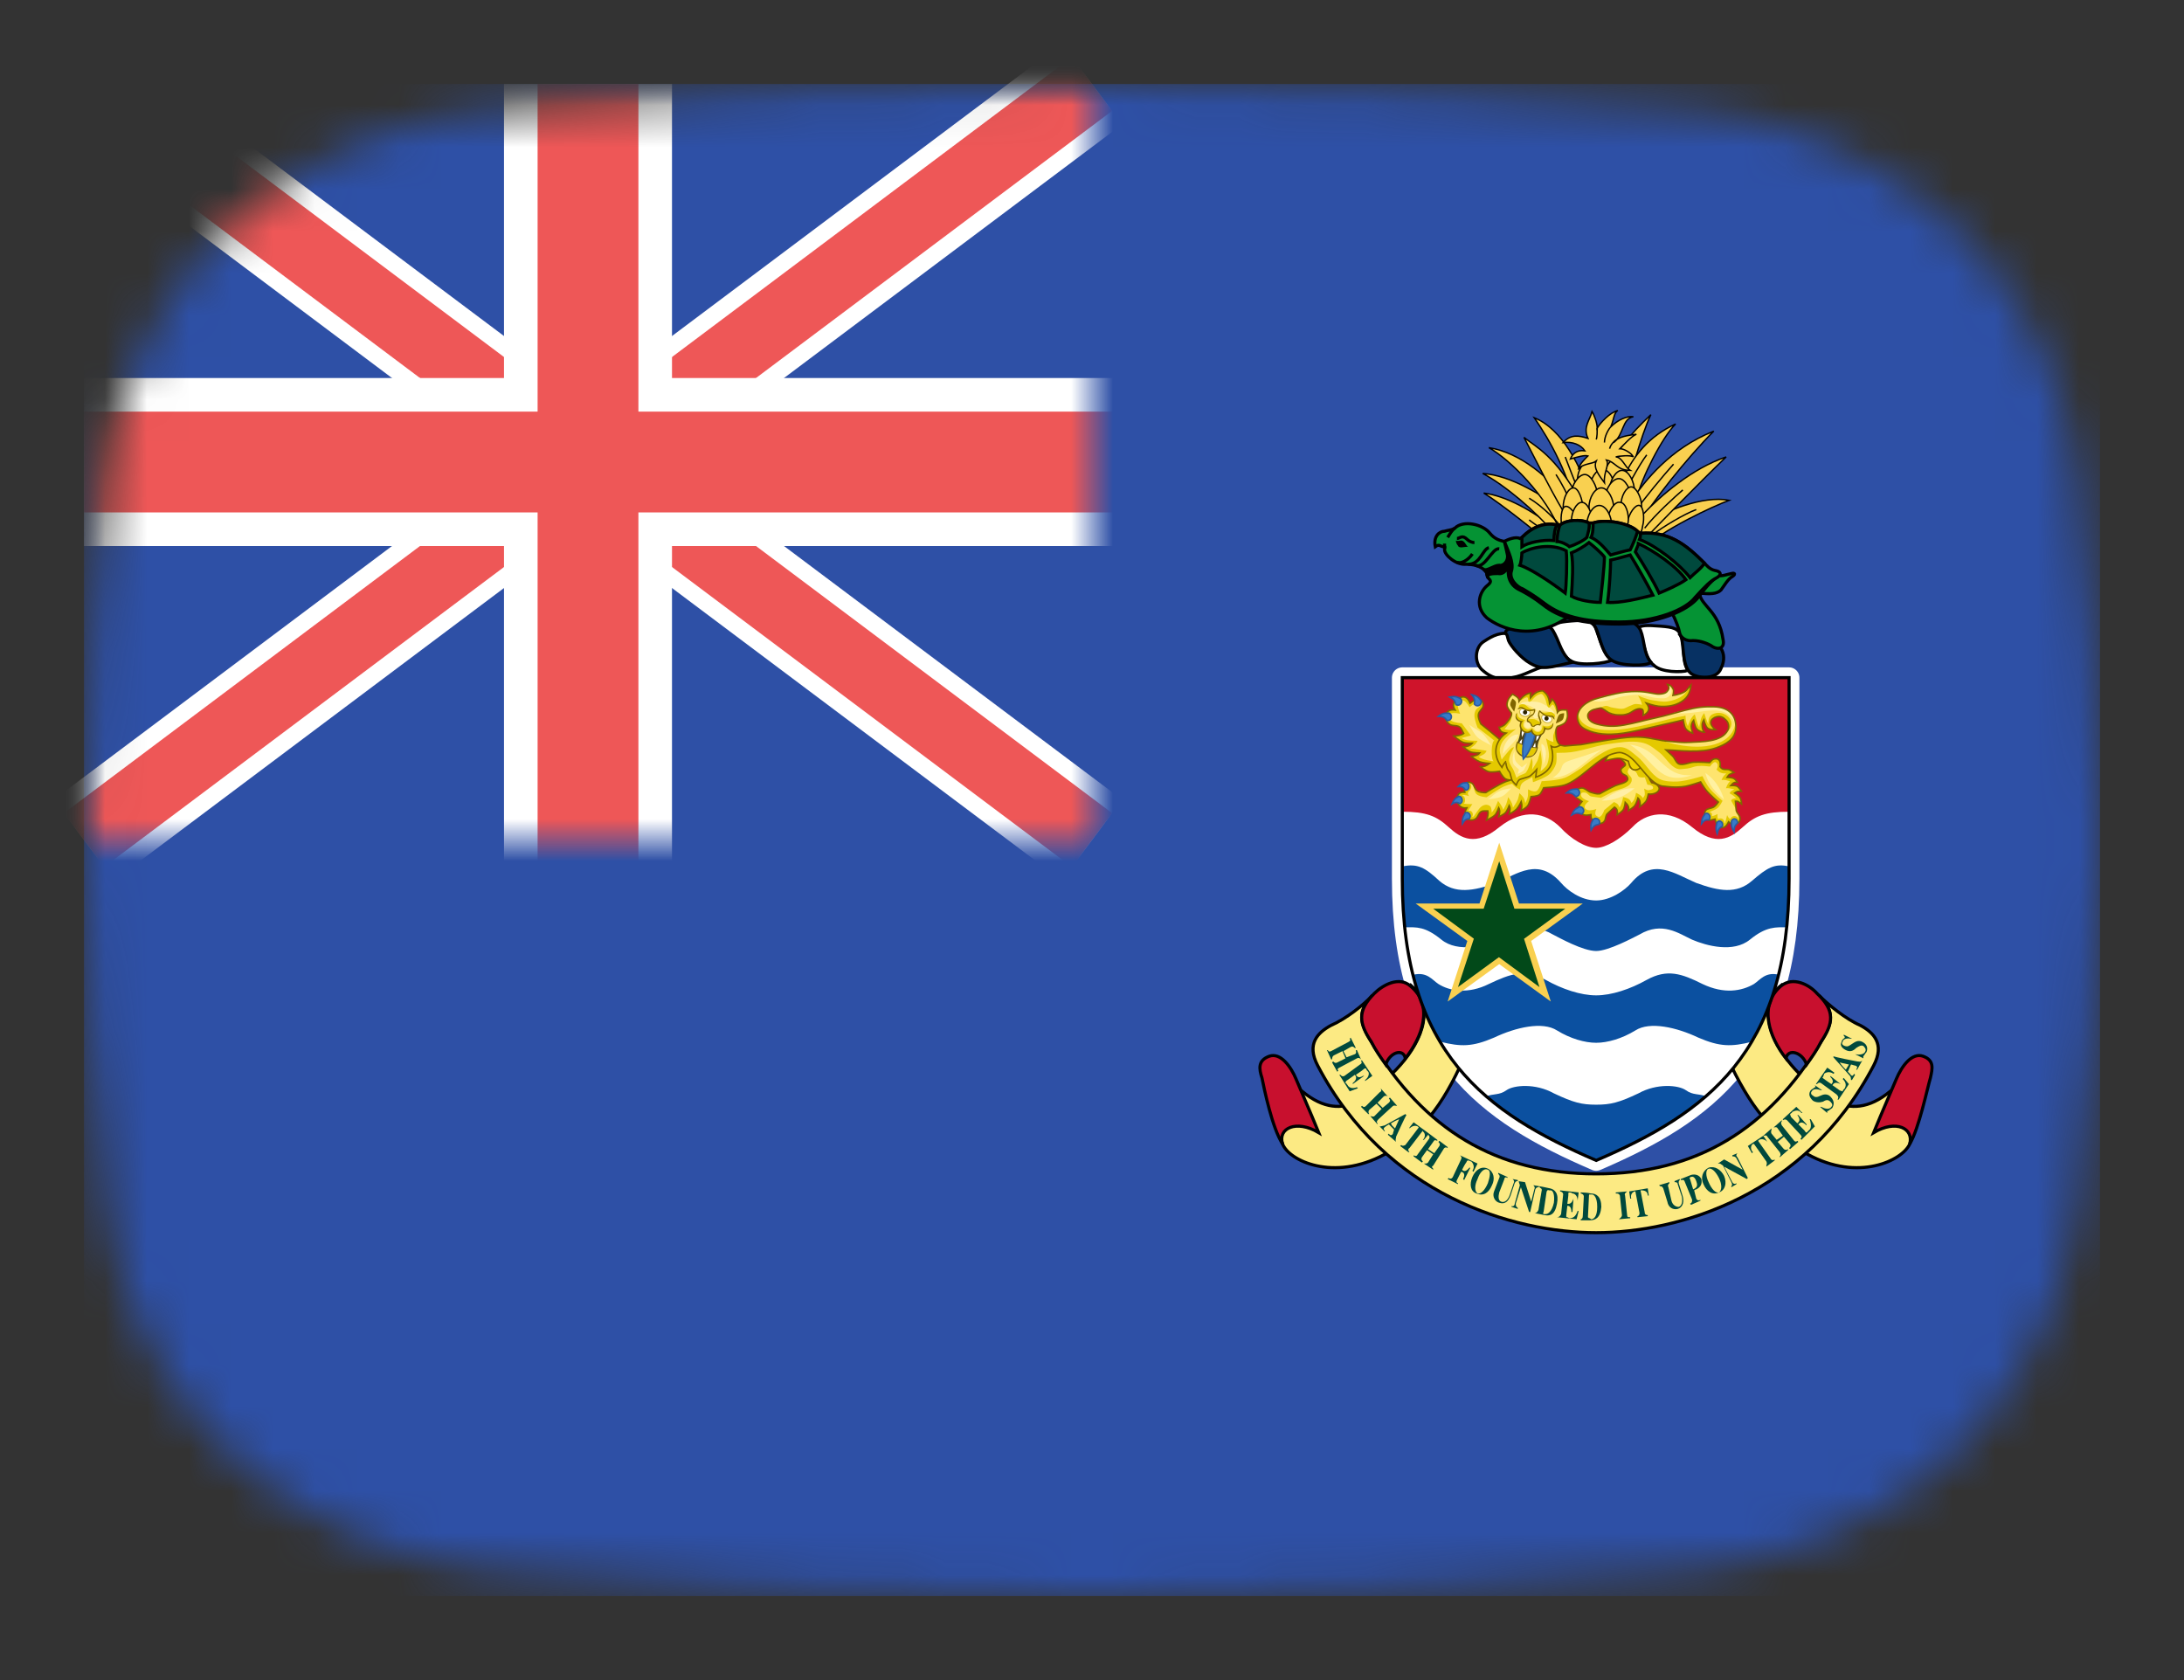 <svg width="52" height="40" viewBox="0 0 52 40" fill="none" xmlns="http://www.w3.org/2000/svg">
<rect x="0" y="0" width="52" height="40" fill="#333333" stroke="none"/>
<mask id="mask0_1_32508" style="mask-type:alpha" maskUnits="userSpaceOnUse" x="2" y="2" width="48" height="36">
<path d="M2.569 11.136C3.167 6.412 7.042 3.002 11.786 2.609C15.641 2.289 20.62 2 26 2C31.38 2 36.359 2.289 40.214 2.609C44.959 3.002 48.833 6.412 49.431 11.136C49.752 13.676 50 16.704 50 20C50 23.296 49.752 26.324 49.431 28.864C48.833 33.587 44.959 36.998 40.214 37.391C36.359 37.711 31.38 38 26 38C20.62 38 15.641 37.711 11.786 37.391C7.042 36.998 3.167 33.587 2.569 28.864C2.248 26.324 2 23.296 2 20C2 16.704 2.248 13.676 2.569 11.136Z" fill="#00D0BF"/>
</mask>
<g mask="url(#mask0_1_32508)">
<rect x="2" y="2" width="48" height="36" fill="#2E50A6"/>
<path d="M42.597 16.135V20.924C42.597 25.075 40.632 26.499 38.004 27.629C35.377 26.499 33.387 25.075 33.387 20.924V16.135H42.597H42.597Z" fill="white" stroke="white" stroke-width="0.492" stroke-linejoin="round"/>
<path d="M30.538 27.236C30.686 27.629 31.742 28.145 32.97 27.482C33.805 27.015 34.345 26.352 34.861 25.173C35.008 24.878 35.082 24.51 34.738 24.289C34.468 24.092 34.026 23.871 33.829 23.675C33.731 23.577 33.633 23.503 33.559 23.429C33.608 23.478 33.657 23.527 33.706 23.601C34.198 24.191 33.682 25.05 33.142 25.566C32.749 25.934 32.036 26.843 31.005 25.983C30.784 25.787 30.268 26.597 30.538 27.236L30.538 27.236Z" fill="#FCEA83" stroke="black" stroke-width="0.074"/>
<path d="M45.47 27.236C45.298 27.629 44.242 28.145 43.039 27.482C42.204 27.015 41.664 26.352 41.123 25.173C41.001 24.878 40.927 24.51 41.271 24.289C41.541 24.092 41.983 23.871 42.179 23.675C42.278 23.577 42.351 23.503 42.45 23.429C42.4 23.478 42.351 23.527 42.302 23.601C41.811 24.191 42.327 25.05 42.843 25.566C43.235 25.934 43.972 26.843 45.004 25.983C45.225 25.787 45.716 26.597 45.47 27.236V27.236Z" fill="#FCEA83" stroke="black" stroke-width="0.074"/>
<path d="M38.004 29.348C39.969 29.348 42.99 28.464 44.611 25.369C44.881 24.854 44.611 24.584 44.292 24.412C43.948 24.264 43.53 23.92 43.309 23.699C43.702 24.092 43.629 24.363 43.358 24.805C42.106 26.892 40.387 27.948 38.004 27.948C35.622 27.948 33.903 26.892 32.651 24.805C32.38 24.363 32.307 24.092 32.675 23.699C32.479 23.92 32.036 24.264 31.693 24.412C31.373 24.584 31.103 24.854 31.373 25.369C32.994 28.464 36.04 29.348 38.004 29.348H38.004Z" fill="#FCEA83" stroke="black" stroke-width="0.074"/>
<path d="M33.461 25.198C33.412 24.952 33.093 25.05 32.994 25.345C32.871 25.173 32.749 25.001 32.651 24.805C32.356 24.363 32.307 24.068 32.724 23.65C32.921 23.454 33.314 23.233 33.584 23.478C34.149 23.945 33.854 24.706 33.461 25.198V25.198Z" fill="#C8102E" stroke="black" stroke-width="0.074"/>
<path d="M42.523 25.198C42.572 24.952 42.916 25.05 43.014 25.345C43.137 25.173 43.26 25.001 43.358 24.805C43.653 24.363 43.702 24.068 43.26 23.65C43.088 23.454 42.695 23.233 42.401 23.478C41.86 23.945 42.13 24.706 42.523 25.198L42.523 25.198Z" fill="#C8102E" stroke="black" stroke-width="0.074"/>
<path d="M30.538 27.236C30.293 26.867 30.096 25.91 30.047 25.664C29.974 25.443 29.949 25.247 30.219 25.148C30.489 25.05 30.735 25.394 30.858 25.689C30.98 25.983 31.177 26.425 31.398 26.966C30.858 26.646 30.416 26.867 30.538 27.236H30.538Z" fill="#C8102E" stroke="black" stroke-width="0.074"/>
<path d="M45.47 27.236C45.691 26.867 45.888 25.91 45.962 25.664C46.011 25.443 46.06 25.247 45.79 25.148C45.519 25.05 45.274 25.394 45.151 25.689C45.028 25.983 44.832 26.425 44.611 26.966C45.151 26.646 45.569 26.867 45.47 27.236Z" fill="#C8102E" stroke="black" stroke-width="0.074"/>
<path d="M31.963 25.026L31.766 25.124C31.717 25.148 31.717 25.198 31.717 25.222H31.693L31.594 25.001H31.619C31.619 25.026 31.643 25.05 31.693 25.026L32.11 24.805C32.159 24.78 32.159 24.755 32.135 24.731L32.159 24.706L32.282 24.952H32.258C32.233 24.927 32.208 24.903 32.159 24.927L31.987 25.026L32.061 25.173L32.258 25.099C32.307 25.075 32.282 25.026 32.282 25.001H32.307L32.405 25.222C32.38 25.198 32.356 25.173 32.307 25.198L31.889 25.419C31.84 25.443 31.84 25.468 31.865 25.492L31.84 25.517L31.717 25.296L31.742 25.271C31.766 25.296 31.791 25.32 31.84 25.296L32.036 25.198L31.963 25.026Z" fill="#00493D"/>
<path d="M32.38 25.345C32.429 25.32 32.429 25.296 32.405 25.247H32.429L32.675 25.615L32.503 25.738V25.713C32.601 25.64 32.601 25.541 32.577 25.517C32.552 25.492 32.528 25.468 32.528 25.443C32.503 25.443 32.503 25.419 32.454 25.468C32.429 25.492 32.282 25.59 32.282 25.59C32.307 25.615 32.331 25.689 32.454 25.615H32.479L32.208 25.811V25.787C32.331 25.689 32.282 25.615 32.258 25.59L32.086 25.713C32.036 25.738 32.036 25.762 32.036 25.787C32.061 25.787 32.061 25.811 32.086 25.836C32.11 25.885 32.184 25.934 32.307 25.885L32.331 25.91L32.135 25.983L31.889 25.59H31.914C31.938 25.615 31.963 25.64 32.012 25.615L32.38 25.345Z" fill="#00493D"/>
<path d="M32.773 26.278L32.601 26.425C32.577 26.45 32.577 26.499 32.601 26.524H32.577L32.405 26.352L32.429 26.327C32.454 26.352 32.478 26.376 32.528 26.327L32.847 26.008C32.896 25.983 32.896 25.959 32.871 25.91L33.043 26.106C33.019 26.082 32.97 26.082 32.945 26.106L32.798 26.254L32.921 26.376L33.068 26.254C33.117 26.204 33.093 26.18 33.068 26.155L33.093 26.131L33.264 26.327H33.24C33.215 26.327 33.191 26.303 33.142 26.352L32.822 26.646C32.773 26.696 32.773 26.72 32.798 26.745V26.769L32.626 26.573C32.65 26.573 32.7 26.597 32.724 26.573L32.896 26.401L32.773 26.278Z" fill="#00493D"/>
<path d="M33.142 26.794L33.215 26.867C33.313 26.646 33.314 26.646 33.314 26.646C33.314 26.646 33.24 26.671 33.117 26.745L33.142 26.794L33.117 26.818L33.068 26.769C33.043 26.794 33.019 26.794 32.994 26.818C32.921 26.867 32.945 26.892 32.97 26.917V26.941L32.847 26.818H32.871L32.97 26.794C33.461 26.524 33.461 26.524 33.461 26.524L33.486 26.548C33.486 26.548 33.461 26.573 33.24 27.064C33.24 27.113 33.215 27.138 33.24 27.187L33.043 27.015L33.068 26.99C33.093 27.039 33.142 27.039 33.166 26.99C33.166 26.966 33.191 26.917 33.191 26.892L33.117 26.818L33.142 26.794V26.794Z" fill="#00493D"/>
<path d="M33.338 27.285L33.363 27.261C33.387 27.285 33.412 27.285 33.461 27.261L33.78 26.843L33.756 26.819C33.706 26.794 33.633 26.794 33.559 26.868V26.843L33.657 26.72L34.026 26.99L33.903 27.138H33.878C33.952 27.064 33.928 26.966 33.878 26.941V26.917L33.559 27.334C33.51 27.359 33.535 27.408 33.559 27.432H33.535L33.338 27.285Z" fill="#00493D"/>
<path d="M33.977 27.383L33.854 27.555C33.829 27.604 33.854 27.629 33.878 27.654L33.854 27.678L33.657 27.531V27.506C33.706 27.531 33.731 27.531 33.756 27.482L34.026 27.113C34.05 27.064 34.026 27.04 34.001 27.015L34.026 26.99L34.222 27.138V27.162C34.173 27.138 34.149 27.138 34.124 27.187L34.001 27.359L34.149 27.457L34.271 27.285C34.296 27.236 34.271 27.211 34.247 27.187L34.271 27.162L34.468 27.31V27.334C34.443 27.31 34.394 27.31 34.37 27.359L34.124 27.752C34.075 27.776 34.099 27.801 34.124 27.825V27.85L33.903 27.703H33.928C33.952 27.703 33.977 27.703 34.001 27.678L34.124 27.482L33.977 27.383Z" fill="#00493D"/>
<path d="M34.468 28.071L34.492 28.046C34.517 28.071 34.566 28.071 34.591 28.022L34.787 27.604C34.812 27.555 34.787 27.531 34.763 27.506L35.18 27.703L35.082 27.899L35.057 27.874C35.131 27.776 35.057 27.678 35.033 27.653C35.008 27.653 34.984 27.629 34.959 27.629C34.934 27.629 34.934 27.629 34.91 27.678C34.885 27.703 34.812 27.85 34.812 27.85C34.836 27.874 34.885 27.924 34.984 27.801H35.008L34.861 28.096L34.836 28.071C34.91 27.924 34.812 27.899 34.787 27.899L34.689 28.096C34.664 28.145 34.689 28.169 34.713 28.169V28.194L34.468 28.071Z" fill="#00493D"/>
<path d="M35.18 28.415C35.106 28.366 35.106 28.218 35.18 28.071C35.229 27.924 35.327 27.801 35.426 27.85C35.499 27.875 35.475 28.022 35.426 28.169C35.352 28.341 35.254 28.439 35.18 28.415H35.156C35.327 28.488 35.45 28.39 35.524 28.218C35.598 28.071 35.573 27.899 35.426 27.825C35.278 27.752 35.131 27.85 35.057 28.022C34.984 28.194 35.008 28.366 35.156 28.415H35.18Z" fill="#00493D"/>
<path d="M35.941 28.464L36.04 28.169C36.064 28.12 36.04 28.096 36.015 28.071L36.138 28.096V28.12C36.113 28.12 36.089 28.12 36.064 28.169L35.966 28.464C35.917 28.587 35.843 28.685 35.696 28.636C35.598 28.611 35.524 28.488 35.573 28.366L35.696 28.046C35.72 27.997 35.696 27.973 35.671 27.948V27.924L35.892 28.022V28.046C35.868 28.022 35.819 28.022 35.819 28.071L35.696 28.39C35.671 28.488 35.671 28.587 35.745 28.611C35.819 28.636 35.892 28.587 35.941 28.464Z" fill="#00493D"/>
<path d="M36.163 28.145C36.163 28.12 36.163 28.12 36.138 28.12L36.31 28.145L36.457 28.611L36.531 28.317C36.555 28.267 36.531 28.243 36.506 28.218L36.654 28.243L36.629 28.267C36.605 28.267 36.58 28.267 36.555 28.317L36.433 28.857H36.408L36.212 28.267L36.089 28.66C36.089 28.734 36.113 28.734 36.138 28.759V28.783L35.99 28.734V28.709C36.015 28.734 36.064 28.709 36.064 28.66L36.187 28.218L36.163 28.145V28.145Z" fill="#00493D"/>
<path d="M36.997 28.636C36.948 28.857 36.85 28.906 36.801 28.906H36.752C36.752 28.906 36.727 28.881 36.752 28.857L36.825 28.366C36.85 28.341 36.85 28.317 36.875 28.341H36.924C36.973 28.341 37.022 28.439 36.997 28.636L37.071 28.66C37.12 28.415 37.022 28.317 36.899 28.292C36.801 28.267 36.654 28.243 36.654 28.243V28.267C36.678 28.292 36.727 28.292 36.703 28.366L36.629 28.808C36.605 28.857 36.58 28.881 36.555 28.881H36.531L36.776 28.93C36.899 28.955 37.022 28.93 37.071 28.66L36.997 28.636Z" fill="#00493D"/>
<path d="M37.218 28.439C37.218 28.39 37.169 28.366 37.145 28.366V28.341L37.587 28.39L37.562 28.587C37.562 28.464 37.489 28.415 37.44 28.415C37.415 28.39 37.39 28.39 37.366 28.39C37.341 28.39 37.341 28.39 37.341 28.464C37.341 28.488 37.317 28.66 37.317 28.66C37.341 28.66 37.415 28.685 37.464 28.538L37.44 28.857H37.415C37.415 28.709 37.341 28.709 37.317 28.709L37.292 28.93C37.292 28.98 37.292 28.98 37.317 28.98L37.366 29.004C37.44 29.004 37.513 28.98 37.562 28.832H37.587L37.538 29.029L37.071 28.98C37.12 28.98 37.145 28.955 37.169 28.906L37.218 28.439Z" fill="#00493D"/>
<path d="M38.029 28.734C38.029 28.955 37.955 29.029 37.882 29.029C37.857 29.004 37.857 29.004 37.833 29.004L37.808 28.98L37.833 28.464C37.833 28.439 37.833 28.439 37.857 28.439H37.906C37.955 28.439 38.029 28.513 38.029 28.734H38.127C38.127 28.488 38.004 28.415 37.882 28.415C37.783 28.39 37.636 28.39 37.636 28.39V28.415C37.66 28.415 37.71 28.439 37.71 28.488L37.685 28.955C37.685 29.004 37.66 29.029 37.636 29.029V29.053H37.857C37.98 29.053 38.103 29.004 38.127 28.734H38.029V28.734Z" fill="#00493D"/>
<path d="M38.741 28.93C38.741 28.98 38.766 28.98 38.815 28.98V29.004L38.545 29.029C38.569 29.004 38.618 28.98 38.618 28.93L38.569 28.464C38.545 28.415 38.52 28.415 38.471 28.415V28.39L38.741 28.366C38.717 28.39 38.667 28.415 38.692 28.464L38.741 28.93Z" fill="#00493D"/>
<path d="M38.987 28.98V28.955C39.011 28.955 39.036 28.93 39.036 28.881L38.938 28.366H38.913C38.864 28.39 38.815 28.439 38.839 28.538H38.815L38.79 28.366L39.232 28.292L39.257 28.464H39.232C39.232 28.366 39.159 28.341 39.085 28.341H39.06L39.159 28.857C39.159 28.906 39.183 28.93 39.232 28.93V28.955L38.987 28.98Z" fill="#00493D"/>
<path d="M40.043 28.488L39.945 28.194C39.945 28.145 39.895 28.145 39.871 28.145V28.12L39.994 28.071V28.096C39.969 28.12 39.969 28.12 39.969 28.169L40.067 28.488C40.092 28.587 40.092 28.734 39.945 28.783C39.846 28.808 39.724 28.759 39.699 28.611L39.601 28.292C39.576 28.243 39.552 28.243 39.527 28.243L39.502 28.218L39.748 28.145V28.169C39.724 28.194 39.699 28.218 39.724 28.267L39.797 28.587C39.822 28.685 39.895 28.734 39.969 28.734C40.043 28.709 40.067 28.611 40.043 28.488Z" fill="#00493D"/>
<path d="M40.313 28.317C40.436 28.267 40.411 28.194 40.387 28.12C40.362 28.046 40.313 27.997 40.264 28.022C40.239 28.022 40.215 28.046 40.239 28.071L40.313 28.317L40.337 28.341L40.387 28.538C40.411 28.587 40.46 28.587 40.485 28.562V28.587L40.264 28.685L40.239 28.66C40.288 28.636 40.288 28.611 40.288 28.562L40.117 28.145C40.092 28.071 40.067 28.096 40.018 28.096V28.071L40.264 27.973C40.362 27.948 40.46 27.973 40.509 28.071C40.534 28.194 40.485 28.267 40.387 28.317C40.362 28.317 40.337 28.341 40.337 28.341L40.313 28.317Z" fill="#00493D"/>
<path d="M40.927 28.39C40.853 28.415 40.755 28.317 40.681 28.145C40.608 27.997 40.608 27.85 40.681 27.825C40.755 27.801 40.853 27.899 40.927 28.046C41.001 28.194 41.001 28.341 40.927 28.39C41.074 28.341 41.123 28.169 41.05 27.997C40.976 27.85 40.829 27.752 40.681 27.801C40.534 27.874 40.485 28.046 40.559 28.194C40.632 28.366 40.78 28.464 40.927 28.39Z" fill="#00493D"/>
<path d="M40.952 27.703H40.927H40.902L41.05 27.604L41.492 27.85L41.344 27.58C41.32 27.531 41.271 27.531 41.246 27.531V27.506L41.369 27.457C41.344 27.482 41.32 27.506 41.369 27.555L41.615 28.046L41.59 28.071L41.05 27.776L41.246 28.145C41.271 28.194 41.32 28.194 41.344 28.169V28.194L41.222 28.267V28.243C41.246 28.218 41.246 28.194 41.222 28.145L41.025 27.752L40.952 27.703Z" fill="#00493D"/>
<path d="M42.057 27.776V27.752C42.057 27.727 42.081 27.703 42.057 27.654L41.762 27.236H41.737C41.688 27.261 41.664 27.359 41.737 27.432L41.713 27.457L41.615 27.285L41.983 27.04L42.081 27.187C42.008 27.113 41.934 27.113 41.885 27.138L41.86 27.162L42.155 27.58C42.179 27.629 42.228 27.629 42.253 27.604V27.629L42.057 27.776Z" fill="#00493D"/>
<path d="M42.327 27.187L42.474 27.359C42.499 27.383 42.548 27.383 42.572 27.359V27.383L42.376 27.555V27.531C42.401 27.506 42.401 27.482 42.376 27.432L42.081 27.064C42.057 27.015 42.032 27.04 41.983 27.04L42.179 26.868V26.892C42.179 26.917 42.155 26.941 42.179 26.99L42.302 27.138L42.45 27.04L42.327 26.868C42.302 26.818 42.253 26.843 42.229 26.843L42.425 26.671V26.696C42.401 26.72 42.401 26.745 42.425 26.794L42.72 27.162C42.744 27.187 42.769 27.187 42.794 27.162L42.818 27.187L42.622 27.359L42.597 27.334C42.622 27.31 42.646 27.285 42.622 27.236L42.474 27.064L42.327 27.187Z" fill="#00493D"/>
<path d="M42.548 26.671C42.523 26.646 42.474 26.646 42.45 26.671V26.646L42.769 26.352L42.916 26.499H42.892C42.818 26.401 42.72 26.45 42.671 26.475C42.671 26.499 42.646 26.499 42.622 26.524C42.622 26.524 42.622 26.548 42.646 26.597C42.671 26.622 42.794 26.745 42.794 26.745C42.818 26.72 42.892 26.671 42.794 26.548H42.818L43.014 26.769V26.794C42.892 26.671 42.843 26.745 42.818 26.769L42.965 26.917C42.99 26.966 43.014 26.966 43.014 26.966C43.039 26.941 43.064 26.917 43.088 26.892C43.113 26.868 43.137 26.794 43.088 26.646H43.113L43.211 26.818L42.892 27.138L42.867 27.113C42.892 27.089 42.916 27.064 42.867 27.015L42.548 26.671Z" fill="#00493D"/>
<path d="M43.137 25.983C43.112 26.008 43.112 26.057 43.162 26.082C43.211 26.131 43.26 26.131 43.358 26.082C43.407 26.057 43.505 26.032 43.579 26.106C43.702 26.229 43.653 26.327 43.628 26.376C43.604 26.401 43.554 26.425 43.53 26.45C43.505 26.45 43.505 26.45 43.505 26.474V26.499L43.334 26.352H43.358C43.456 26.401 43.554 26.425 43.604 26.352C43.653 26.303 43.604 26.253 43.579 26.229C43.53 26.18 43.481 26.18 43.407 26.229C43.334 26.253 43.235 26.253 43.162 26.204C43.063 26.106 43.063 26.032 43.112 25.959C43.137 25.934 43.186 25.91 43.211 25.885C43.235 25.885 43.235 25.885 43.211 25.836L43.383 25.959H43.358C43.235 25.91 43.162 25.934 43.137 25.983Z" fill="#00493D"/>
<path d="M43.358 25.787C43.309 25.762 43.285 25.787 43.26 25.811H43.236L43.506 25.419L43.678 25.541L43.653 25.566C43.555 25.492 43.457 25.541 43.432 25.566C43.432 25.59 43.408 25.615 43.408 25.64C43.383 25.64 43.383 25.664 43.432 25.689C43.457 25.713 43.604 25.811 43.604 25.811C43.629 25.787 43.678 25.738 43.58 25.64V25.615L43.825 25.811C43.678 25.738 43.653 25.811 43.629 25.836L43.8 25.959C43.85 25.983 43.874 25.983 43.874 25.983C43.874 25.959 43.899 25.934 43.923 25.91C43.948 25.861 43.972 25.787 43.874 25.689L43.899 25.664L44.022 25.811L43.776 26.18H43.751C43.776 26.131 43.776 26.106 43.727 26.057L43.358 25.787Z" fill="#00493D"/>
<path d="M44.022 25.345L43.948 25.468C43.85 25.369 43.801 25.296 43.801 25.296L44.022 25.345H44.071C44.095 25.345 44.144 25.369 44.169 25.369C44.243 25.394 44.218 25.419 44.194 25.468H44.218L44.341 25.247C44.292 25.296 44.267 25.271 44.218 25.271C43.702 25.173 43.653 25.148 43.653 25.148V25.173L44.046 25.615C44.071 25.64 44.071 25.689 44.071 25.713H44.095L44.169 25.59L44.144 25.566C44.12 25.615 44.095 25.64 44.046 25.566C44.022 25.541 43.997 25.517 43.997 25.517L44.071 25.345H44.022Z" fill="#00493D"/>
<path d="M43.874 24.805C43.849 24.829 43.849 24.878 43.923 24.903C43.997 24.927 44.021 24.903 44.095 24.854C44.169 24.805 44.242 24.755 44.341 24.805C44.488 24.878 44.463 25.001 44.439 25.05C44.414 25.075 44.39 25.124 44.365 25.148V25.173V25.198L44.169 25.099C44.291 25.124 44.39 25.099 44.414 25.026C44.439 24.977 44.39 24.927 44.365 24.903C44.316 24.878 44.267 24.903 44.193 24.952C44.12 25.026 44.046 25.05 43.948 25.001C43.849 24.952 43.8 24.878 43.849 24.805C43.849 24.755 43.898 24.731 43.923 24.706C43.923 24.682 43.923 24.682 43.898 24.657V24.633L44.095 24.731H44.07C43.948 24.706 43.874 24.755 43.874 24.805Z" fill="#00493D"/>
<path d="M36.113 16.11C35.794 16.184 35.573 16.209 35.278 15.939C35.082 15.742 35.131 15.398 35.327 15.275C35.548 15.128 35.745 15.03 36.015 15.104C36.285 15.177 36.997 15.84 36.825 15.865C36.654 15.865 36.383 16.037 36.113 16.11L36.113 16.11Z" fill="white" stroke="black" stroke-width="0.074"/>
<path d="M36.875 14.932C36.973 14.858 37.096 14.809 37.415 14.784C37.71 14.76 37.931 14.76 38.004 14.981C38.103 15.251 38.176 15.57 38.373 15.718C38.25 15.791 37.636 15.865 37.415 15.742C37.12 15.595 37.047 15.03 36.875 14.932H36.875Z" fill="white" stroke="black" stroke-width="0.074"/>
<path d="M38.987 14.956C39.085 14.883 39.208 14.883 39.527 14.907C39.846 14.932 39.969 14.956 40.043 15.177C40.117 15.423 40.043 15.742 40.19 15.963C40.043 16.012 39.552 16.012 39.38 15.84C39.11 15.644 39.134 15.079 38.987 14.956L38.987 14.956Z" fill="white" stroke="black" stroke-width="0.074"/>
<path d="M40.46 15.104C40.239 15.054 40.092 15.03 39.994 15.104C40.116 15.251 40.018 15.84 40.264 16.037C40.436 16.16 40.878 16.184 40.976 15.914C41.099 15.668 41.099 15.3 40.46 15.104V15.104Z" fill="#073163" stroke="black" stroke-width="0.074"/>
<path d="M37.931 14.858C38.004 14.784 38.152 14.76 38.447 14.76C38.766 14.76 38.962 14.809 39.06 15.005C39.159 15.251 39.134 15.57 39.306 15.767C39.232 15.865 38.569 15.865 38.373 15.718C38.103 15.546 38.078 14.981 37.931 14.858L37.931 14.858Z" fill="#073163" stroke="black" stroke-width="0.074"/>
<path d="M35.843 15.079C35.843 14.956 36.015 14.932 36.457 14.907C36.899 14.858 36.924 14.883 37.071 15.202C37.145 15.374 37.243 15.668 37.44 15.767C36.899 15.889 36.727 15.963 36.433 15.791C36.212 15.668 35.966 15.374 35.917 15.251C35.892 15.177 35.892 15.104 35.843 15.079L35.843 15.079Z" fill="#073163" stroke="black" stroke-width="0.074"/>
<path d="M37.022 12.574C36.506 12.181 35.892 11.813 35.327 11.739C35.696 11.96 36.727 12.771 36.997 13.041" fill="#F9D050"/>
<path d="M37.022 12.574C36.506 12.181 35.892 11.813 35.327 11.739C35.696 11.96 36.727 12.771 36.997 13.041" stroke="black" stroke-width="0.033"/>
<path d="M37.317 12.206C36.703 11.788 35.99 11.322 35.303 11.272C35.819 11.543 36.58 12.181 36.997 12.697" fill="#F9D050"/>
<path d="M37.317 12.206C36.703 11.788 35.99 11.322 35.303 11.272C35.819 11.543 36.58 12.181 36.997 12.697" stroke="black" stroke-width="0.033"/>
<path d="M38.103 11.518C38.446 10.757 38.815 10.339 39.306 9.873C39.06 10.388 38.79 11.444 38.667 11.862" fill="#F9D050"/>
<path d="M38.103 11.518C38.446 10.757 38.815 10.339 39.306 9.873C39.06 10.388 38.79 11.444 38.667 11.862" stroke="black" stroke-width="0.033"/>
<path d="M38.643 11.395C38.889 10.855 39.257 10.388 39.895 10.094C39.576 10.413 39.085 11.371 38.962 11.886" fill="#F9D050"/>
<path d="M38.643 11.395C38.889 10.855 39.257 10.388 39.895 10.094C39.576 10.413 39.085 11.371 38.962 11.886" stroke="black" stroke-width="0.033"/>
<path d="M38.864 11.886C39.159 11.469 39.748 10.683 40.804 10.265C40.19 10.879 39.282 12.009 39.06 12.451" fill="#F9D050"/>
<path d="M38.864 11.886C39.159 11.469 39.748 10.683 40.804 10.265C40.19 10.879 39.282 12.009 39.06 12.451" stroke="black" stroke-width="0.033"/>
<path d="M39.208 12.427C39.65 12.181 40.534 11.788 41.172 11.911C40.78 12.058 39.601 12.599 39.085 13.09" fill="#F9D050"/>
<path d="M39.208 12.427C39.65 12.181 40.534 11.788 41.172 11.911C40.78 12.058 39.601 12.599 39.085 13.09" stroke="black" stroke-width="0.033"/>
<path d="M39.109 12.255C39.527 11.813 40.288 11.149 41.099 10.879C40.509 11.444 39.257 12.721 39.085 12.918" fill="#F9D050"/>
<path d="M39.109 12.255C39.527 11.813 40.288 11.149 41.099 10.879C40.509 11.444 39.257 12.721 39.085 12.918" stroke="black" stroke-width="0.033"/>
<path d="M37.931 11.985C37.636 11.076 37.194 10.216 36.531 9.946C36.899 10.486 37.366 11.272 37.611 12.451" fill="#F9D050"/>
<path d="M37.931 11.985C37.636 11.076 37.194 10.216 36.531 9.946C36.899 10.486 37.366 11.272 37.611 12.451" stroke="black" stroke-width="0.033"/>
<path d="M37.366 11.96C36.875 11.371 36.212 10.781 35.45 10.658C35.966 10.953 36.825 11.813 37.145 12.648" fill="#F9D050"/>
<path d="M37.366 11.96C36.875 11.371 36.212 10.781 35.45 10.658C35.966 10.953 36.825 11.813 37.145 12.648" stroke="black" stroke-width="0.033"/>
<path d="M37.636 11.935C37.022 10.83 36.555 10.634 36.285 10.413C36.506 10.83 37.047 11.935 37.366 12.402" fill="#F9D050"/>
<path d="M37.636 11.935C37.022 10.83 36.555 10.634 36.285 10.413C36.506 10.83 37.047 11.935 37.366 12.402" stroke="black" stroke-width="0.033"/>
<path d="M36.408 11.862C36.703 12.034 37.145 12.451 37.292 12.721" stroke="black" stroke-width="0.033"/>
<path d="M36.408 12.378C36.555 12.5 36.825 12.648 37.071 12.869L36.408 12.378Z" fill="#F9D050"/>
<path d="M36.408 12.378C36.555 12.5 36.825 12.648 37.071 12.869" stroke="black" stroke-width="0.033"/>
<path d="M39.331 12.746C39.576 12.549 40.117 12.23 40.387 12.132L39.331 12.746Z" fill="#F9D050"/>
<path d="M39.331 12.746C39.576 12.549 40.117 12.23 40.387 12.132" stroke="black" stroke-width="0.033"/>
<path d="M39.159 12.574C39.404 12.255 39.895 11.813 40.067 11.665L39.159 12.574Z" fill="#F9D050"/>
<path d="M39.159 12.574C39.404 12.255 39.895 11.813 40.067 11.665" stroke="black" stroke-width="0.033"/>
<path d="M39.846 11.051C39.625 11.297 39.11 11.911 38.913 12.206L39.846 11.051Z" fill="#F9D050"/>
<path d="M39.846 11.051C39.625 11.297 39.11 11.911 38.913 12.206" stroke="black" stroke-width="0.033"/>
<path d="M39.208 10.83C39.036 11.051 38.692 11.69 38.594 11.911L39.208 10.83Z" fill="#F9D050"/>
<path d="M39.208 10.83C39.036 11.051 38.692 11.69 38.594 11.911" stroke="black" stroke-width="0.033"/>
<path d="M37.268 10.88C37.415 11.272 37.685 11.935 37.783 12.206L37.268 10.88Z" fill="#F9D050"/>
<path d="M37.268 10.88C37.415 11.272 37.685 11.935 37.783 12.206" stroke="black" stroke-width="0.033"/>
<path d="M37.047 11.297C37.145 11.444 37.341 11.788 37.415 12.034L37.047 11.297Z" fill="#F9D050"/>
<path d="M37.047 11.297C37.145 11.444 37.341 11.788 37.415 12.034" stroke="black" stroke-width="0.033"/>
<path d="M37.882 11.174C37.882 10.953 38.029 10.707 38.176 10.707C38.348 10.707 38.471 11.002 38.471 11.174C38.471 11.371 38.324 11.543 38.176 11.543C38.029 11.543 37.882 11.395 37.882 11.174Z" fill="#F9D050" stroke="black" stroke-width="0.033"/>
<path d="M37.562 11.371C37.587 11.125 37.759 10.928 37.906 10.953C38.053 10.978 38.127 11.272 38.103 11.444C38.078 11.641 37.906 11.788 37.783 11.764C37.66 11.764 37.538 11.592 37.562 11.371Z" fill="#F9D050" stroke="black" stroke-width="0.033"/>
<path d="M38.225 11.444C38.176 11.223 38.275 10.978 38.422 10.953C38.569 10.929 38.717 11.174 38.741 11.371C38.79 11.567 38.667 11.764 38.545 11.764C38.422 11.788 38.25 11.665 38.225 11.444Z" fill="#F9D050" stroke="black" stroke-width="0.033"/>
<path d="M37.857 11.641C37.857 11.395 38.004 11.174 38.152 11.174C38.324 11.174 38.446 11.444 38.446 11.641C38.446 11.837 38.299 12.009 38.152 12.009C38.004 12.009 37.857 11.862 37.857 11.641Z" fill="#F9D050" stroke="black" stroke-width="0.033"/>
<path d="M37.415 11.764C37.415 11.543 37.587 11.297 37.734 11.297C37.882 11.297 38.029 11.592 38.029 11.764C38.029 11.96 37.857 12.132 37.734 12.132C37.587 12.132 37.415 11.985 37.415 11.764Z" fill="#F9D050" stroke="black" stroke-width="0.033"/>
<path d="M38.324 11.665C38.324 11.444 38.471 11.199 38.618 11.199C38.79 11.199 38.913 11.493 38.913 11.665C38.913 11.862 38.766 12.034 38.618 12.034C38.471 12.034 38.324 11.886 38.324 11.665Z" fill="#F9D050" stroke="black" stroke-width="0.033"/>
<path d="M38.225 11.862C38.225 11.616 38.397 11.395 38.545 11.395C38.692 11.395 38.839 11.665 38.839 11.862C38.839 12.058 38.692 12.23 38.545 12.23C38.397 12.23 38.225 12.083 38.225 11.862Z" fill="#F9D050" stroke="black" stroke-width="0.033"/>
<path d="M37.833 12.083C37.833 11.837 37.98 11.616 38.127 11.616C38.299 11.616 38.422 11.911 38.422 12.083C38.422 12.279 38.275 12.451 38.127 12.451C37.98 12.451 37.833 12.304 37.833 12.083Z" fill="#F9D050" stroke="black" stroke-width="0.033"/>
<path d="M37.218 12.083C37.218 11.837 37.341 11.616 37.464 11.616C37.587 11.616 37.685 11.911 37.685 12.083C37.685 12.279 37.562 12.451 37.464 12.451C37.341 12.451 37.218 12.304 37.218 12.083Z" fill="#F9D050" stroke="black" stroke-width="0.033"/>
<path d="M38.594 12.034C38.594 11.813 38.717 11.592 38.839 11.592C38.962 11.592 39.085 11.862 39.085 12.034C39.085 12.255 38.938 12.402 38.839 12.402C38.717 12.402 38.594 12.255 38.594 12.034Z" fill="#F9D050" stroke="black" stroke-width="0.033"/>
<path d="M38.741 12.451C38.79 12.206 38.938 12.009 39.036 12.034C39.134 12.058 39.159 12.353 39.11 12.525C39.085 12.746 38.938 12.869 38.839 12.844C38.741 12.82 38.692 12.648 38.741 12.451Z" fill="#F9D050" stroke="black" stroke-width="0.033"/>
<path d="M38.275 12.377C38.299 12.156 38.446 11.935 38.569 11.96C38.717 11.96 38.79 12.255 38.766 12.427C38.741 12.648 38.618 12.795 38.496 12.771C38.373 12.771 38.25 12.598 38.275 12.377Z" fill="#F9D050" stroke="black" stroke-width="0.033"/>
<path d="M37.587 12.451C37.513 12.206 37.366 12.034 37.268 12.058C37.169 12.083 37.145 12.378 37.194 12.55C37.243 12.746 37.39 12.869 37.489 12.844C37.562 12.82 37.636 12.648 37.587 12.451Z" fill="#F9D050" stroke="black" stroke-width="0.033"/>
<path d="M37.415 12.402C37.415 12.181 37.538 11.96 37.661 11.96C37.808 11.96 37.906 12.23 37.906 12.402C37.906 12.623 37.783 12.771 37.661 12.771C37.562 12.771 37.415 12.623 37.415 12.402Z" fill="#F9D050" stroke="black" stroke-width="0.033"/>
<path d="M37.783 12.5C37.783 12.255 37.931 12.034 38.078 12.034C38.25 12.034 38.373 12.304 38.373 12.5C38.373 12.697 38.225 12.869 38.078 12.869C37.931 12.869 37.783 12.721 37.783 12.5Z" fill="#F9D050" stroke="black" stroke-width="0.033"/>
<path d="M37.906 9.799C37.857 9.995 37.685 10.167 37.808 10.437C37.587 10.364 37.39 10.339 37.218 10.536C37.44 10.511 37.636 10.585 37.734 10.732C37.538 10.707 37.44 10.806 37.39 10.928C37.562 10.879 37.734 10.83 37.808 10.855C37.734 10.928 37.611 11.051 37.587 11.15C37.734 11.027 37.906 11.051 38.004 10.978C37.931 11.15 38.078 11.322 38.201 11.493C38.176 11.248 38.324 11.076 38.25 10.953C38.471 11.002 38.496 11.199 38.815 11.199C38.692 11.125 38.618 10.879 38.471 10.879C38.545 10.855 38.839 10.83 38.889 10.879C38.839 10.781 38.667 10.683 38.569 10.683C38.667 10.585 38.839 10.388 38.962 10.339C38.79 10.364 38.52 10.388 38.422 10.536C38.667 10.339 38.618 9.971 38.889 9.922C38.741 9.897 38.52 9.995 38.348 10.167C38.422 10.02 38.422 9.823 38.52 9.774C38.324 9.823 38.103 10.069 38.029 10.192C38.029 10.069 37.955 9.872 37.906 9.799Z" fill="#F9D050" stroke="black" stroke-width="0.033"/>
<path d="M38.029 10.192C38.029 10.265 38.029 10.413 38.004 10.462L38.029 10.192Z" fill="#F9D050"/>
<path d="M38.029 10.192C38.029 10.265 38.029 10.413 38.004 10.462" stroke="black" stroke-width="0.033"/>
<path d="M38.348 10.167C38.299 10.216 38.201 10.388 38.201 10.536L38.348 10.167Z" fill="#F9D050"/>
<path d="M38.348 10.167C38.299 10.216 38.201 10.388 38.201 10.536" stroke="black" stroke-width="0.033"/>
<path d="M38.495 10.462C38.422 10.511 38.348 10.585 38.324 10.683" stroke="black" stroke-width="0.033"/>
<path d="M35.892 12.893C35.72 12.893 35.573 12.82 35.475 12.697C35.303 12.476 34.836 12.377 34.64 12.574C34.566 12.623 34.468 12.623 34.394 12.648C34.271 12.648 34.124 12.77 34.173 13.016C34.271 12.942 34.296 13.016 34.37 13.016C34.419 12.992 34.394 13.041 34.394 13.09C34.394 13.213 34.664 13.458 34.91 13.434C35.18 13.434 35.303 13.532 35.352 13.581C35.426 13.655 35.377 13.63 35.426 13.753C35.499 13.826 35.524 13.851 35.401 13.949C35.229 14.097 35.106 14.441 35.401 14.711C35.72 14.956 36.531 15.325 37.44 14.612C38.324 13.925 39.699 14.318 39.797 14.563C39.92 14.809 39.969 14.956 39.994 15.079C40.018 15.177 40.141 15.275 40.313 15.251C40.485 15.251 40.681 15.325 40.78 15.398C40.902 15.472 41.074 15.447 41.025 15.226C40.927 14.539 40.509 14.441 40.46 14.121C40.706 14.146 40.878 14.146 40.976 14.047C41.05 13.949 41.148 13.777 41.246 13.728C41.32 13.679 41.32 13.63 41.222 13.655C41.099 13.679 41.025 13.728 40.804 13.704C39.674 13.581 36.506 12.721 35.892 12.893H35.892Z" fill="#059334" stroke="black" stroke-width="0.074"/>
<path d="M40.902 13.728C40.78 13.802 40.657 13.925 40.436 14.22C40.19 14.539 39.453 14.858 38.545 14.858C37.661 14.858 37.12 14.711 36.727 14.391C36.506 14.22 36.334 14.121 36.187 14.047C35.917 13.925 35.868 13.655 35.941 13.434C35.868 13.556 35.819 13.679 35.671 13.655C35.573 13.655 35.377 13.655 35.426 13.753C35.401 13.704 35.401 13.63 35.377 13.605C35.352 13.581 35.328 13.556 35.328 13.556C35.401 13.605 35.573 13.458 35.696 13.458C35.794 13.483 35.917 13.36 35.892 13.213C35.868 13.09 35.843 12.992 35.819 12.893C36.015 12.795 38.594 13.262 39.11 13.311C39.625 13.335 41.099 13.556 40.902 13.728V13.728Z" fill="black" stroke="black" stroke-width="0.074"/>
<path d="M36.236 12.795C36.482 12.549 36.776 12.427 37.071 12.5H37.145C37.292 12.377 37.636 12.353 37.833 12.451H37.931C38.225 12.353 38.79 12.451 38.987 12.648L39.06 12.697C39.724 12.648 40.117 12.942 40.583 13.409C40.632 13.458 40.706 13.556 40.829 13.581C40.976 13.605 41.001 13.679 40.878 13.753C40.73 13.826 40.608 13.949 40.362 14.22C40.141 14.514 39.429 14.809 38.545 14.809C37.685 14.809 37.169 14.662 36.776 14.367C36.555 14.195 36.383 14.097 36.261 14.023C36.113 13.974 35.917 13.777 35.991 13.581C36.04 13.384 35.917 13.139 35.819 12.893C35.892 12.844 36.089 12.77 36.187 12.82L36.236 12.795L36.236 12.795Z" fill="#059334" stroke="black" stroke-width="0.074"/>
<path d="M40.583 13.409C40.117 12.942 39.724 12.648 39.06 12.697C39.06 12.721 39.06 12.795 39.036 12.844C39.429 12.992 39.994 13.434 40.239 13.753C40.337 13.655 40.509 13.532 40.583 13.409L40.583 13.409Z" fill="#00493D" stroke="black" stroke-width="0.074"/>
<path d="M38.987 12.648C38.79 12.451 38.225 12.353 37.931 12.451C37.931 12.549 37.931 12.697 37.882 12.795C38.053 12.869 38.201 13.041 38.348 13.213C38.447 13.188 38.692 13.114 38.815 13.09C38.864 12.992 38.962 12.771 38.987 12.648H38.987Z" fill="#00493D" stroke="black" stroke-width="0.074"/>
<path d="M37.833 12.451C37.636 12.353 37.292 12.377 37.145 12.5C37.096 12.598 37.071 12.795 37.071 12.893C37.169 12.893 37.317 12.967 37.366 13.016C37.513 12.967 37.71 12.869 37.783 12.795C37.808 12.697 37.857 12.549 37.833 12.451Z" fill="#00493D" stroke="black" stroke-width="0.074"/>
<path d="M36.236 12.795C36.482 12.549 36.776 12.427 37.071 12.5C37.022 12.574 36.998 12.721 36.998 12.869C36.727 12.844 36.383 12.918 36.236 13.016V12.795Z" fill="#00493D" stroke="black" stroke-width="0.074"/>
<path d="M40.141 13.802C39.92 13.483 39.38 13.114 39.011 12.942C39.011 12.967 38.962 13.065 38.938 13.139C39.085 13.36 39.38 13.851 39.502 14.121C39.625 14.072 39.969 13.925 40.141 13.802V13.802Z" fill="#00493D" stroke="black" stroke-width="0.074"/>
<path d="M38.275 14.342C38.324 13.998 38.348 13.507 38.348 13.335C38.471 13.311 38.717 13.237 38.815 13.213C38.938 13.409 39.232 13.925 39.355 14.17C39.06 14.244 38.569 14.367 38.275 14.342V14.342Z" fill="#00493D" stroke="black" stroke-width="0.074"/>
<path d="M37.415 13.163C37.538 13.114 37.71 13.016 37.833 12.918C37.931 12.992 38.127 13.163 38.201 13.262C38.201 13.483 38.127 14.121 38.103 14.342C37.906 14.342 37.587 14.293 37.415 14.195C37.44 13.826 37.464 13.409 37.415 13.163L37.415 13.163Z" fill="#00493D" stroke="black" stroke-width="0.074"/>
<path d="M36.187 13.458C36.212 13.409 36.236 13.237 36.236 13.163C36.433 13.041 36.924 12.918 37.292 13.114C37.317 13.36 37.292 13.974 37.268 14.121C36.948 13.876 36.433 13.532 36.187 13.458L36.187 13.458Z" fill="#00493D" stroke="black" stroke-width="0.074"/>
<path d="M34.959 13.016C34.91 13.016 34.885 12.869 34.787 12.869C34.763 12.869 34.689 12.893 34.664 12.869C34.664 12.918 34.689 12.967 34.713 12.991C34.738 13.065 34.861 13.016 34.959 13.016Z" fill="black"/>
<path d="M34.959 13.434C35.254 13.434 35.303 13.065 35.45 13.041" stroke="black" stroke-width="0.074"/>
<path d="M35.131 13.458C35.352 13.556 35.524 13.041 35.696 13.065" stroke="black" stroke-width="0.074"/>
<path d="M34.689 12.82C34.763 12.82 34.812 12.721 34.934 12.844C34.984 12.893 35.057 12.918 35.106 12.918" stroke="black" stroke-width="0.074"/>
<path d="M35.057 13.188C34.959 13.335 34.787 13.434 34.689 13.384" stroke="black" stroke-width="0.074"/>
<path d="M34.64 12.574C34.566 12.623 34.517 12.721 34.468 12.795" stroke="black" stroke-width="0.074"/>
<path d="M34.394 12.942V13.065" stroke="black" stroke-width="0.074"/>
<path d="M42.597 16.134V20.923C42.597 25.074 40.633 26.498 38.005 27.628C35.377 26.498 33.388 25.074 33.388 20.923V16.134H42.597H42.597Z" fill="white"/>
<path d="M38.005 20.186C38.226 20.186 38.57 19.989 38.865 19.694C39.184 19.351 39.724 19.228 40.289 19.694C40.854 20.161 41.198 19.965 41.493 19.694C41.787 19.424 42.033 19.326 42.598 19.326V16.133H33.388V19.326C33.953 19.326 34.199 19.424 34.493 19.694C34.788 19.965 35.132 20.161 35.697 19.694C36.286 19.228 36.802 19.351 37.146 19.694C37.416 19.989 37.76 20.186 38.005 20.186H38.005Z" fill="#CF142B"/>
<path d="M38.004 22.642C38.299 22.642 38.888 22.323 39.036 22.249C39.576 21.93 39.969 22.224 40.288 22.372C40.632 22.519 41.271 22.691 41.664 22.372C42.056 22.052 42.278 22.077 42.548 22.077C42.597 21.709 42.597 21.34 42.597 20.923V20.628C42.253 20.554 42.081 20.653 41.713 20.972C41.344 21.291 40.927 21.217 40.386 21.021C39.871 20.8 39.355 20.407 38.839 21.021C38.692 21.193 38.348 21.439 38.004 21.439C37.636 21.439 37.316 21.193 37.169 21.021C36.629 20.407 36.138 20.8 35.622 21.021C35.082 21.217 34.64 21.291 34.271 20.972C33.927 20.653 33.755 20.554 33.387 20.628V20.923C33.387 21.34 33.412 21.709 33.461 22.077C33.731 22.077 33.927 22.052 34.32 22.372C34.713 22.691 35.376 22.519 35.696 22.372C36.039 22.224 36.432 21.93 36.973 22.249C37.12 22.323 37.685 22.642 38.004 22.642H38.004Z" fill="#0B50A0"/>
<path d="M38.004 23.698C38.373 23.698 38.815 23.55 39.208 23.329C39.699 23.059 40.043 23.182 40.534 23.427C41.05 23.673 41.467 23.599 41.762 23.427C41.909 23.329 42.032 23.133 42.351 23.206C42.204 23.82 41.983 24.361 41.713 24.803C41.222 24.925 40.951 24.925 40.436 24.704C39.92 24.459 39.281 24.312 38.938 24.533C38.618 24.729 38.275 24.827 38.004 24.827C37.734 24.827 37.39 24.729 37.071 24.533C36.727 24.312 36.089 24.459 35.573 24.704C35.057 24.925 34.787 24.925 34.296 24.803C34.026 24.361 33.805 23.82 33.657 23.206C33.977 23.133 34.099 23.329 34.247 23.427C34.517 23.599 34.959 23.673 35.45 23.427C35.966 23.182 36.31 23.059 36.801 23.329C37.194 23.55 37.636 23.698 38.004 23.698H38.004Z" fill="#0B50A0"/>
<path d="M38.004 27.627C38.987 27.21 39.895 26.743 40.632 26.105C40.436 26.031 40.313 26.08 40.141 25.957C39.969 25.834 39.453 25.785 39.011 26.031C38.544 26.252 38.348 26.301 38.004 26.301C37.66 26.301 37.464 26.252 36.997 26.031C36.555 25.785 36.039 25.834 35.867 25.957C35.696 26.08 35.573 26.031 35.376 26.105C36.113 26.743 36.997 27.21 38.004 27.627H38.004Z" fill="#0B50A0"/>
<path d="M34.468 23.845L35.696 20.063L36.924 23.845L33.707 21.512H37.685L34.468 23.845Z" fill="#F9D050"/>
<path d="M34.714 23.501L37.268 21.635H34.124L36.654 23.501L35.696 20.505L34.714 23.501Z" fill="#024919"/>
<path d="M42.597 16.134V20.923C42.597 25.074 40.633 26.498 38.005 27.628C35.377 26.498 33.388 25.074 33.388 20.923V16.134H42.597H42.597Z" stroke="black" stroke-width="0.074"/>
<path d="M36.062 18.581C36.062 18.581 35.907 18.579 35.844 18.543C35.777 18.503 35.704 18.363 35.704 18.363C35.704 18.363 35.532 18.391 35.454 18.374C35.371 18.356 35.253 18.262 35.253 18.262C35.332 18.25 35.391 18.238 35.467 18.176C35.467 18.176 35.315 18.168 35.229 18.135C35.154 18.106 35.031 18.01 35.031 18.01C35.101 17.992 35.177 17.995 35.232 17.926C35.232 17.926 35.083 17.927 35.016 17.903C34.949 17.878 34.842 17.784 34.842 17.784C34.923 17.776 35.001 17.761 35.054 17.695C35.054 17.695 34.903 17.7 34.839 17.675C34.751 17.641 34.616 17.525 34.616 17.525C34.701 17.519 34.785 17.512 34.85 17.463L34.802 17.367C34.744 17.25 34.624 17.291 34.544 17.259C34.465 17.227 34.421 17.141 34.417 17.093C34.409 17.007 34.453 16.877 34.645 16.904C34.549 16.758 34.649 16.654 34.751 16.612C34.849 16.571 34.935 16.582 35.002 16.742C35.002 16.742 35.091 16.67 35.139 16.659C35.206 16.644 35.282 16.666 35.306 16.73C35.316 16.755 35.32 16.81 35.303 16.842C35.277 16.893 35.22 16.928 35.201 17.003C35.18 17.088 35.258 17.236 35.258 17.236C35.258 17.236 35.628 17.529 35.798 17.689C35.889 17.775 36.053 17.959 36.053 17.959L36.062 17.954H36.429L36.461 18.573L36.062 18.581L36.062 18.581Z" fill="#E4C900" stroke="#806600" stroke-width="0.036"/>
<path d="M35.581 17.637C35.472 17.54 35.181 17.325 35.181 17.325C35.181 17.325 35.115 17.163 35.106 17.053C35.102 17.004 35.112 16.952 35.135 16.908C35.158 16.863 35.226 16.847 35.239 16.798C35.243 16.783 35.238 16.764 35.228 16.752C35.215 16.738 35.195 16.728 35.176 16.729C35.104 16.733 34.99 16.839 34.99 16.839C34.99 16.839 34.92 16.711 34.858 16.683C34.831 16.671 34.797 16.672 34.771 16.683C34.745 16.693 34.721 16.714 34.713 16.74C34.688 16.823 34.765 16.995 34.765 16.995C34.765 16.995 34.598 16.953 34.534 16.995C34.509 17.011 34.496 17.047 34.499 17.076C34.502 17.108 34.525 17.138 34.551 17.157C34.622 17.208 34.805 17.221 34.805 17.221L35.019 17.51L34.794 17.573C34.88 17.62 34.947 17.636 35.181 17.637C35.134 17.737 35.064 17.772 35.002 17.816L35.395 17.874C35.361 17.973 35.258 17.982 35.21 18.024C35.286 18.075 35.394 18.1 35.512 18.118C35.531 18.121 35.55 18.124 35.569 18.127C35.491 18.116 35.504 17.626 35.581 17.637L35.581 17.637Z" fill="#FEE46E"/>
<path d="M35.501 17.747C35.291 17.384 35.244 17.442 34.982 17.257C35.167 17.586 35.151 17.559 35.501 17.747Z" fill="#FFEFA7"/>
<path d="M35.042 16.538C35.112 16.625 35.12 16.665 35.104 16.766C35.137 16.801 35.169 16.809 35.197 16.801C35.252 16.784 35.278 16.74 35.265 16.679C35.224 16.653 35.217 16.575 35.042 16.538L35.042 16.538ZM34.623 16.584C34.594 16.583 34.559 16.586 34.515 16.596C34.615 16.646 34.639 16.678 34.666 16.778C34.711 16.795 34.743 16.79 34.765 16.771C34.808 16.732 34.813 16.681 34.776 16.631C34.74 16.626 34.71 16.587 34.623 16.584L34.623 16.584ZM34.499 16.977C34.453 16.991 34.39 16.946 34.247 17.054C34.358 17.058 34.394 17.078 34.46 17.156C34.508 17.154 34.535 17.135 34.547 17.109C34.57 17.056 34.554 17.008 34.499 16.977H34.499Z" fill="#377BC8" stroke="#2C5AA0" stroke-width="0.036"/>
<path d="M37.877 18.865C37.812 18.846 37.733 18.761 37.665 18.761C37.593 18.762 37.542 18.802 37.505 18.856C37.488 18.882 37.515 18.979 37.542 18.997L37.667 19.083C37.667 19.083 37.589 19.172 37.583 19.222C37.578 19.266 37.6 19.301 37.631 19.336C37.672 19.381 37.682 19.398 37.747 19.408C37.786 19.413 37.878 19.396 37.878 19.396C37.878 19.396 37.876 19.468 37.899 19.501C37.94 19.561 38.01 19.614 38.09 19.606C38.152 19.599 38.172 19.59 38.205 19.543C38.231 19.506 38.226 19.412 38.269 19.373L38.441 19.216C38.516 19.261 38.514 19.328 38.505 19.398C38.505 19.398 38.616 19.328 38.649 19.277C38.683 19.225 38.697 19.102 38.697 19.102C38.767 19.165 38.79 19.221 38.775 19.297C38.775 19.297 38.888 19.227 38.924 19.177C38.965 19.121 39 19 39 19C39.052 19.05 39.062 19.121 39.043 19.208C39.043 19.208 39.169 19.123 39.203 19.055C39.229 19.002 39.245 18.907 39.245 18.907C39.398 18.919 39.498 18.852 39.504 18.783C39.51 18.729 39.449 18.656 39.325 18.635C39.325 18.635 39.28 18.567 39.263 18.517C39.251 18.482 39.25 18.443 39.263 18.409C39.288 18.34 39.347 18.282 39.408 18.233C39.492 18.165 39.673 18.079 39.673 18.079L39.62 17.813L39.002 17.719L38.318 17.887C38.443 17.944 38.722 18.14 38.699 18.214C38.691 18.241 38.631 18.268 38.603 18.305C38.582 18.332 38.598 18.376 38.618 18.404C38.647 18.444 38.716 18.453 38.738 18.49C38.758 18.523 38.767 18.553 38.743 18.584C38.696 18.646 38.539 18.673 38.462 18.706C38.323 18.767 38.088 18.9 38.088 18.9C38.015 18.91 37.944 18.884 37.877 18.865L37.877 18.865Z" fill="#E4C900" stroke="#806600" stroke-width="0.036"/>
<path d="M38.117 18.995C38.117 18.995 38.289 18.905 38.38 18.86C38.524 18.789 38.776 18.77 38.839 18.622C38.839 18.622 38.857 18.59 38.851 18.544C38.842 18.476 38.724 18.42 38.761 18.346L38.791 18.286C38.791 18.286 38.917 18.34 38.953 18.382C38.983 18.416 38.987 18.473 39.025 18.496C39.065 18.52 39.163 18.508 39.163 18.508L39.224 18.683C39.224 18.683 39.315 18.682 39.35 18.725C39.36 18.737 39.362 18.758 39.356 18.773C39.346 18.797 39.291 18.803 39.266 18.811C39.219 18.828 39.146 18.774 39.146 18.774C39.146 18.774 39.171 18.892 39.159 18.931C39.15 18.957 39.117 19.003 39.117 19.003C39.09 18.958 39.073 18.936 38.953 18.875C38.953 18.875 38.939 18.976 38.906 19.039C38.891 19.068 38.846 19.117 38.846 19.117C38.846 19.117 38.819 19.062 38.798 19.039C38.759 18.997 38.646 18.977 38.646 18.977C38.646 18.977 38.624 19.101 38.592 19.167C38.581 19.191 38.561 19.227 38.561 19.227C38.561 19.227 38.539 19.17 38.519 19.149C38.494 19.123 38.428 19.095 38.428 19.095L38.196 19.287C38.196 19.287 38.16 19.401 38.105 19.437C38.074 19.459 38.057 19.448 38.023 19.431C38.006 19.423 37.991 19.407 37.986 19.389C37.972 19.332 38.009 19.26 38.009 19.26C38.009 19.26 37.884 19.309 37.801 19.285C37.77 19.277 37.731 19.252 37.729 19.219C37.725 19.144 37.835 19.073 37.835 19.073C37.835 19.073 37.711 19.044 37.66 18.974C37.644 18.951 37.632 18.913 37.648 18.89C37.667 18.863 37.712 18.866 37.744 18.872C37.805 18.884 37.833 18.957 37.895 18.965L38.117 18.995L38.117 18.995Z" fill="#FFE66F"/>
<path d="M38.918 18.768C38.616 18.753 38.379 18.899 38.137 19.062C38.447 19.064 38.685 18.96 38.918 18.768Z" fill="#FFEFA7"/>
<path d="M39.127 18.028C39.127 18.028 39.115 18.249 39.023 18.305C38.983 18.33 38.927 18.34 38.884 18.323C38.842 18.306 38.812 18.261 38.797 18.219C38.787 18.191 38.771 18.123 38.771 18.123C38.771 18.123 38.63 18.058 38.554 18.054C38.442 18.047 38.224 18.114 38.224 18.114C38.261 17.999 38.361 17.904 38.467 17.811L38.832 17.785L39.127 18.028L39.127 18.028Z" fill="#EFD300" stroke="#806600" stroke-width="0.036"/>
<path d="M39.833 16.558C39.919 16.546 40.096 16.503 40.156 16.433C40.183 16.4 40.261 16.309 40.261 16.309C40.245 16.515 40.157 16.65 39.971 16.741C39.823 16.813 39.652 16.83 39.49 16.814C39.389 16.804 39.2 16.741 39.2 16.741C39.303 16.875 39.251 16.969 39.121 17.033C39.121 17.033 39.14 16.905 39.101 16.887C39.017 16.848 38.922 16.899 38.833 16.958C38.767 17.002 38.667 17.023 38.6 17.022C38.488 17.02 38.426 17.019 38.321 16.974C38.258 16.948 38.148 16.846 38.101 16.857C38.001 16.878 37.874 16.89 37.817 16.985C37.797 17.017 37.8 17.069 37.817 17.103C37.856 17.18 37.944 17.221 38.022 17.241C38.252 17.302 38.44 17.302 38.667 17.263C38.902 17.223 39.176 17.143 39.41 17.094C39.642 17.046 39.942 16.955 40.118 16.911C40.429 16.834 40.569 16.823 40.801 16.827C41.209 16.834 41.343 17.075 41.33 17.337C41.317 17.607 41.072 17.729 40.861 17.805C40.492 17.938 39.984 17.862 39.664 17.853C39.664 17.853 39.771 17.953 39.82 17.998C39.877 18.051 39.905 18.163 39.975 18.19C40.072 18.227 40.219 18.153 40.321 18.147C40.464 18.138 40.706 18.156 40.706 18.156C40.743 18.114 40.767 18.085 40.805 18.073C40.833 18.064 40.876 18.063 40.898 18.073C40.942 18.091 40.972 18.149 40.953 18.255C40.953 18.255 40.984 18.303 41.03 18.314C41.079 18.325 41.137 18.315 41.165 18.325C41.211 18.341 41.286 18.392 41.286 18.392C41.286 18.392 41.206 18.42 41.173 18.442C41.151 18.457 41.121 18.508 41.121 18.508C41.121 18.508 41.229 18.51 41.275 18.532C41.323 18.556 41.368 18.624 41.368 18.624C41.368 18.624 41.303 18.619 41.272 18.641C41.248 18.657 41.209 18.703 41.209 18.703C41.209 18.703 41.336 18.692 41.379 18.734C41.417 18.771 41.462 18.838 41.462 18.838C41.462 18.838 41.393 18.836 41.361 18.846C41.339 18.853 41.302 18.88 41.302 18.88C41.302 18.88 41.39 18.931 41.429 18.99C41.459 19.038 41.467 19.143 41.467 19.143C41.467 19.143 41.415 19.1 41.384 19.084C41.364 19.074 41.319 19.076 41.319 19.076L41.339 19.292C41.344 19.346 41.411 19.403 41.423 19.445C41.439 19.497 41.435 19.516 41.408 19.562C41.373 19.62 41.301 19.632 41.239 19.62C41.205 19.614 41.157 19.566 41.157 19.566C41.157 19.566 41.122 19.637 41.098 19.66C41.059 19.696 41.042 19.692 40.99 19.69C40.95 19.688 40.915 19.68 40.888 19.648C40.856 19.611 40.834 19.502 40.834 19.502L40.713 19.529C40.686 19.534 40.606 19.489 40.597 19.461C40.579 19.402 40.577 19.342 40.613 19.294C40.648 19.249 40.743 19.246 40.792 19.221C40.854 19.189 40.914 19.096 40.914 19.096C40.914 19.096 40.711 18.922 40.623 18.814C40.574 18.755 40.491 18.616 40.491 18.616C40.491 18.616 40.232 18.703 40.134 18.72C39.893 18.764 39.636 18.72 39.636 18.72C39.268 18.72 39.023 18.092 38.688 17.948C38.585 17.904 38.537 17.911 38.43 17.938C38.042 18.034 37.627 18.581 37.243 18.693C37.085 18.739 36.754 18.756 36.754 18.756C36.754 18.756 36.7 18.885 36.649 18.922C36.593 18.962 36.454 18.965 36.454 18.965C36.454 18.965 36.418 19.12 36.377 19.179C36.334 19.24 36.217 19.3 36.217 19.3C36.234 19.229 36.244 19.175 36.22 19.086C36.22 19.086 36.161 19.209 36.105 19.268C36.055 19.319 35.934 19.382 35.934 19.382C35.944 19.316 35.972 19.253 35.934 19.179C35.934 19.179 35.885 19.304 35.842 19.35C35.798 19.396 35.684 19.446 35.684 19.446C35.706 19.375 35.721 19.303 35.684 19.232C35.684 19.232 35.637 19.36 35.595 19.403C35.536 19.462 35.396 19.527 35.396 19.527C35.419 19.454 35.442 19.381 35.425 19.307L35.329 19.307C35.214 19.307 35.206 19.424 35.153 19.478C35.1 19.531 35.014 19.532 34.973 19.515C34.9 19.486 34.836 19.385 34.924 19.235C34.772 19.255 34.692 19.14 34.693 19.037C34.693 18.939 34.723 18.852 34.876 18.863C34.876 18.863 34.856 18.777 34.864 18.733C34.875 18.67 34.919 18.616 34.979 18.622C35.004 18.625 35.049 18.644 35.07 18.671C35.103 18.714 35.112 18.777 35.167 18.823C35.23 18.876 35.377 18.872 35.377 18.872C35.377 18.872 35.665 18.684 35.855 18.608C35.956 18.568 36.242 18.507 36.242 18.507L36.251 17.657C36.423 17.67 36.349 17.672 36.495 17.666C36.704 17.659 37.254 17.761 37.254 17.761L37.645 17.729C37.645 17.729 38.298 17.61 38.608 17.573C38.764 17.554 38.922 17.541 39.08 17.551C39.316 17.566 39.519 17.637 39.742 17.651C39.929 17.663 40.056 17.686 40.243 17.673C40.51 17.655 40.988 17.677 41.139 17.385C41.178 17.31 41.158 17.206 41.1 17.148C41.022 17.071 40.967 17.042 40.864 17.068C40.809 17.082 40.74 17.129 40.733 17.186C40.729 17.216 40.734 17.255 40.757 17.291C40.797 17.354 40.843 17.373 40.843 17.373C40.843 17.373 40.727 17.391 40.674 17.345C40.619 17.295 40.569 17.139 40.569 17.139C40.543 17.179 40.523 17.222 40.528 17.279C40.532 17.328 40.528 17.359 40.577 17.433C40.577 17.433 40.455 17.424 40.396 17.349C40.357 17.299 40.324 17.148 40.324 17.148C40.29 17.186 40.268 17.248 40.267 17.293C40.265 17.359 40.291 17.388 40.303 17.457C40.303 17.457 40.183 17.418 40.135 17.345C40.098 17.288 40.078 17.139 40.078 17.139C39.939 17.178 39.674 17.232 39.385 17.301C39.182 17.35 38.871 17.424 38.651 17.455C38.275 17.508 38 17.48 37.768 17.371C37.648 17.314 37.593 17.259 37.562 17.13C37.544 17.057 37.571 16.953 37.63 16.872C37.714 16.76 37.859 16.675 38.021 16.631C38.021 16.631 38.45 16.503 38.7 16.477C39.1 16.436 39.263 16.498 39.43 16.521C39.539 16.536 39.656 16.511 39.69 16.466C39.719 16.428 39.767 16.387 39.703 16.294C39.703 16.294 39.784 16.296 39.838 16.407C39.86 16.453 39.833 16.558 39.833 16.558H39.833L39.833 16.558Z" fill="#FEE46E"/>
<path d="M40.262 16.309C40.262 16.309 40.145 16.507 40.061 16.566C39.955 16.641 39.825 16.682 39.703 16.7C39.584 16.717 39.463 16.687 39.344 16.671C39.206 16.653 39.002 16.561 39.002 16.561C39.043 16.634 39.085 16.708 39.096 16.781C39.096 16.781 38.967 16.746 38.898 16.769C38.844 16.787 38.742 16.836 38.69 16.86C38.609 16.898 38.48 16.86 38.394 16.847C38.305 16.835 38.273 16.787 38.194 16.813L38.116 16.838L38.368 16.986L38.62 17.024L38.777 16.991L38.95 16.886L39.088 16.876L39.128 16.938L39.132 17.048L39.222 16.957L39.246 16.881L39.218 16.747L39.403 16.805L39.639 16.824L39.884 16.776L40.1 16.671L40.206 16.538L40.262 16.309L40.262 16.309ZM40.907 16.972C40.852 16.974 40.795 16.99 40.742 17.024C40.67 17.094 40.676 17.177 40.676 17.247C40.639 17.182 40.61 17.07 40.577 16.979C40.487 17.072 40.482 17.205 40.457 17.315C40.406 17.218 40.383 17.103 40.352 17.006C40.248 17.094 40.221 17.2 40.187 17.288C40.161 17.231 40.136 17.173 40.129 17.033C40.116 17.038 40.107 17.042 40.096 17.047C39.786 17.089 39.089 17.316 38.548 17.371C38.248 17.401 37.921 17.381 37.732 17.246C37.648 17.187 37.592 17.105 37.577 16.995L37.549 17.123L37.638 17.292L37.838 17.406L38.216 17.494L38.628 17.453L38.861 17.426L40.084 17.145L40.11 17.303L40.193 17.408L40.303 17.458L40.26 17.317L40.277 17.222L40.32 17.16L40.382 17.337L40.467 17.408L40.581 17.437L40.534 17.351L40.53 17.238L40.566 17.154L40.624 17.303L40.691 17.36L40.843 17.374L40.75 17.267L40.731 17.172L40.793 17.095L40.935 17.061L41.046 17.104L41.132 17.186L41.158 17.313L41.136 17.407C41.349 17.218 41.143 16.964 40.907 16.972L40.907 16.972ZM41.136 17.407C41.134 17.409 41.132 17.411 41.13 17.412L41.134 17.415L41.136 17.407H41.136ZM41.323 17.169C41.312 17.313 41.262 17.425 41.184 17.51C40.815 17.913 39.991 17.778 39.596 17.64L39.418 17.612C39.392 17.6 39.364 17.588 39.329 17.574C39.197 17.545 39.225 17.56 39.08 17.551C38.923 17.541 38.765 17.554 38.608 17.573C38.298 17.61 37.645 17.729 37.645 17.729L37.254 17.761C37.254 17.761 36.704 17.659 36.495 17.667C36.349 17.672 36.423 17.67 36.251 17.657L36.25 17.8C36.25 17.8 36.43 17.848 36.597 17.882L36.548 17.885L36.306 18.313C36.296 18.232 36.263 18.113 36.263 18.113L36.237 18.434L36.191 18.517L35.906 18.588L35.617 18.719L35.39 18.881L35.163 18.819L35.075 18.663C35.075 18.663 35.096 18.843 35.147 18.9C35.211 18.97 35.395 18.982 35.395 18.982C35.395 18.982 35.663 18.791 35.808 18.725C35.871 18.697 35.936 18.676 36.002 18.659C36.025 18.684 36.055 18.715 36.089 18.74C36.121 18.763 36.191 18.8 36.191 18.8C36.199 18.603 36.312 18.606 36.483 18.503L36.5 18.623C36.5 18.623 36.821 18.514 36.908 18.416C36.966 18.35 37.022 18.274 37.048 18.183C37.067 18.115 37.063 18 37.059 17.925C37.13 17.924 37.202 17.922 37.276 17.92C37.604 17.908 37.955 17.76 38.28 17.716C38.541 17.681 38.829 17.63 39.066 17.674C39.265 17.711 39.342 17.791 39.513 17.918C39.658 18.025 39.804 18.314 39.998 18.314C39.998 18.314 40.108 18.307 40.179 18.297C40.269 18.284 40.332 18.247 40.422 18.238C40.545 18.226 40.714 18.251 40.714 18.251C40.794 18.139 40.834 18.137 40.857 18.151C40.908 18.182 40.914 18.252 40.869 18.323C40.919 18.361 40.951 18.423 41.103 18.414C41.036 18.474 41.016 18.503 40.989 18.576C41.046 18.555 41.106 18.575 41.191 18.602C41.131 18.659 41.114 18.716 41.093 18.767C41.15 18.759 41.193 18.773 41.295 18.792C41.236 18.826 41.193 18.842 41.183 18.889C41.249 18.93 41.243 18.914 41.34 19.005C41.279 19.014 41.241 19.014 41.217 19.062L41.334 19.268L41.319 19.076C41.319 19.076 41.364 19.074 41.384 19.084C41.415 19.1 41.467 19.143 41.467 19.143C41.467 19.143 41.459 19.038 41.429 18.99C41.39 18.931 41.302 18.88 41.302 18.88C41.302 18.88 41.34 18.853 41.361 18.846C41.393 18.836 41.462 18.838 41.462 18.838C41.462 18.838 41.417 18.771 41.379 18.734C41.336 18.692 41.209 18.703 41.209 18.703C41.209 18.703 41.248 18.657 41.272 18.641C41.303 18.619 41.368 18.624 41.368 18.624C41.368 18.624 41.323 18.556 41.275 18.532C41.229 18.51 41.121 18.508 41.121 18.508C41.121 18.508 41.151 18.457 41.173 18.442C41.206 18.42 41.286 18.392 41.286 18.392C41.286 18.392 41.211 18.341 41.165 18.325C41.137 18.315 41.079 18.325 41.03 18.314C40.984 18.303 40.953 18.255 40.953 18.255C40.972 18.149 40.942 18.091 40.898 18.073C40.876 18.063 40.833 18.064 40.805 18.073C40.767 18.085 40.743 18.114 40.706 18.156C40.706 18.156 40.464 18.138 40.321 18.147C40.219 18.153 40.072 18.227 39.976 18.19C39.905 18.163 39.877 18.051 39.82 17.998C39.772 17.953 39.664 17.853 39.664 17.853C39.662 17.849 39.66 17.846 39.657 17.842L40.021 17.865L40.387 17.87H40.618C40.883 17.806 41.192 17.735 41.319 17.41L41.323 17.169L41.323 17.169ZM38.58 17.788C38.484 17.786 38.375 17.818 38.288 17.855C38.04 17.962 37.652 18.285 37.652 18.285C37.542 18.353 37.384 18.467 37.267 18.514C37.088 18.587 36.705 18.599 36.705 18.599C36.705 18.599 36.653 18.797 36.583 18.835C36.521 18.868 36.382 18.793 36.382 18.793C36.382 18.793 36.385 18.904 36.377 18.965C36.369 19.02 36.316 19.123 36.316 19.123C36.316 19.123 36.302 19.041 36.284 19.007C36.257 18.957 36.176 18.884 36.176 18.884C36.176 18.884 36.155 18.998 36.133 19.049C36.105 19.115 36.023 19.228 36.023 19.228C36.023 19.228 36.011 19.161 35.999 19.13C35.977 19.074 35.909 18.979 35.909 18.979C35.909 18.979 35.882 19.096 35.86 19.151C35.841 19.197 35.79 19.281 35.79 19.281C35.79 19.281 35.777 19.238 35.767 19.218C35.74 19.163 35.668 19.067 35.668 19.067C35.668 19.067 35.619 19.192 35.587 19.25C35.567 19.285 35.517 19.348 35.517 19.348C35.517 19.348 35.516 19.235 35.485 19.2C35.456 19.168 35.399 19.154 35.361 19.162C35.234 19.186 35.184 19.312 35.099 19.424C35.081 19.448 35.042 19.462 35.057 19.434C35.08 19.392 35.063 19.353 35.046 19.331C35.028 19.307 34.992 19.292 34.966 19.308C34.927 19.332 35.059 19.144 35.056 19.144C35.056 19.144 34.922 19.148 34.858 19.133C34.822 19.125 34.891 19.145 34.882 19.035C34.874 18.931 34.793 18.941 34.815 18.933C34.878 18.911 34.98 18.958 34.98 18.958C34.98 18.958 34.933 18.908 34.954 18.864C34.964 18.844 35.021 18.803 35.029 18.752C35.042 18.676 34.981 18.616 34.979 18.622C34.952 18.687 34.875 18.67 34.864 18.733C34.856 18.777 34.876 18.863 34.876 18.863C34.723 18.852 34.693 18.939 34.693 19.037C34.692 19.14 34.772 19.255 34.924 19.235C34.836 19.385 34.9 19.486 34.973 19.515C35.014 19.532 35.1 19.53 35.152 19.478C35.206 19.424 35.214 19.306 35.329 19.307L35.425 19.307C35.442 19.38 35.419 19.454 35.396 19.527C35.396 19.527 35.536 19.462 35.595 19.403C35.637 19.36 35.684 19.232 35.684 19.232C35.721 19.303 35.706 19.375 35.684 19.446C35.684 19.446 35.798 19.396 35.841 19.35C35.885 19.304 35.934 19.179 35.934 19.179C35.972 19.253 35.944 19.316 35.934 19.382C35.934 19.382 36.055 19.319 36.105 19.268C36.161 19.209 36.22 19.086 36.22 19.086C36.244 19.175 36.234 19.229 36.217 19.3C36.217 19.3 36.334 19.24 36.377 19.179C36.418 19.12 36.454 18.965 36.454 18.965C36.454 18.965 36.593 18.962 36.649 18.922C36.7 18.885 36.754 18.756 36.754 18.756C36.754 18.756 37.085 18.739 37.243 18.693C37.627 18.581 38.042 18.034 38.43 17.938C38.537 17.911 38.585 17.904 38.688 17.948C39.023 18.092 39.268 18.72 39.636 18.72C39.802 18.72 39.893 18.764 40.134 18.72C40.232 18.703 40.491 18.616 40.491 18.616C40.491 18.616 40.574 18.755 40.623 18.814C40.71 18.922 40.914 19.096 40.914 19.096C40.914 19.096 40.854 19.189 40.791 19.221C40.743 19.246 40.648 19.249 40.613 19.294C40.577 19.342 40.579 19.402 40.597 19.461C40.606 19.489 40.686 19.534 40.713 19.528L40.834 19.502C40.834 19.502 40.856 19.611 40.888 19.648C40.915 19.68 40.95 19.701 40.99 19.703C41.041 19.705 41.059 19.696 41.098 19.659C41.122 19.637 41.157 19.566 41.157 19.566C41.157 19.566 41.205 19.614 41.239 19.62C41.301 19.632 41.373 19.62 41.408 19.561C41.435 19.516 41.401 19.402 41.386 19.35C41.386 19.35 41.384 19.46 41.394 19.498C41.351 19.402 41.234 19.405 41.196 19.502C41.138 19.466 41.122 19.403 41.122 19.403L41.092 19.529C41.077 19.553 41.089 19.585 41.059 19.602C41.054 19.481 40.975 19.469 40.906 19.5C40.884 19.456 40.895 19.383 40.895 19.383C40.895 19.383 40.827 19.416 40.777 19.429C40.748 19.438 40.767 19.409 40.759 19.374C40.75 19.333 40.692 19.344 40.703 19.337C40.766 19.299 40.833 19.285 40.892 19.241C40.947 19.2 41.013 19.068 41.013 19.068C41.013 19.068 40.801 18.889 40.705 18.771C40.627 18.676 40.534 18.478 40.534 18.478C40.534 18.478 40.152 18.598 39.938 18.607C39.811 18.613 39.631 18.608 39.514 18.547C39.306 18.437 39.177 18.166 38.986 18.015C38.865 17.92 38.764 17.81 38.62 17.791C38.607 17.789 38.594 17.788 38.58 17.788L38.58 17.788Z" fill="#E4C900"/>
<path d="M39.757 16.306C39.757 16.306 39.759 16.312 39.76 16.314L39.761 16.311L39.757 16.306H39.757ZM39.76 16.314L39.741 16.399L39.648 16.492L39.539 16.527L39.356 16.507L39.081 16.468H38.774L38.43 16.517L38.094 16.6L37.904 16.683C37.904 16.683 38.033 16.707 38.098 16.703C38.291 16.691 38.477 16.606 38.669 16.576C38.784 16.557 38.9 16.537 39.017 16.541C39.168 16.547 39.315 16.613 39.466 16.62C39.545 16.623 39.633 16.642 39.705 16.6C39.746 16.576 39.787 16.532 39.797 16.478C39.808 16.426 39.769 16.334 39.76 16.314H39.76ZM40.727 16.828L40.329 16.857L39.854 16.97C40.398 17.067 41.051 16.66 41.302 17.207L41.306 17.122L41.196 16.956L41.032 16.862L40.727 16.828H40.727ZM41.302 17.207L41.302 17.212L41.307 17.219C41.306 17.215 41.304 17.211 41.302 17.207H41.302ZM38.809 17.729C39.416 18.122 39.489 18.719 40.285 18.455C39.569 18.512 39.524 17.813 38.809 17.729ZM38.197 17.822C37.493 18.101 37.312 18.091 37.223 18.191C37.185 18.234 37.184 18.291 37.149 18.349C37.115 18.408 37.048 18.469 36.968 18.52C37.466 18.51 37.859 17.983 38.197 17.822L38.197 17.822ZM40.603 18.4C40.674 18.691 40.854 18.864 41.048 19.037C40.963 18.745 40.817 18.555 40.603 18.4ZM35.982 18.77C35.593 18.805 35.574 18.959 35.418 19.031C35.831 18.991 35.798 18.939 35.982 18.77Z" fill="#FFF1A1"/>
<path d="M39.833 16.558C39.919 16.546 40.096 16.503 40.156 16.433C40.183 16.4 40.261 16.309 40.261 16.309C40.245 16.515 40.157 16.65 39.971 16.741C39.823 16.813 39.652 16.83 39.49 16.814C39.389 16.804 39.2 16.741 39.2 16.741C39.303 16.875 39.251 16.969 39.121 17.033C39.121 17.033 39.14 16.905 39.101 16.887C39.017 16.848 38.922 16.899 38.833 16.958C38.767 17.002 38.667 17.023 38.6 17.022C38.488 17.02 38.426 17.019 38.321 16.974C38.258 16.948 38.148 16.846 38.101 16.857C38.001 16.878 37.874 16.89 37.817 16.985C37.797 17.017 37.8 17.069 37.817 17.103C37.856 17.18 37.944 17.221 38.022 17.241C38.252 17.302 38.44 17.302 38.667 17.263C38.902 17.223 39.176 17.143 39.41 17.094C39.642 17.046 39.942 16.955 40.118 16.911C40.429 16.834 40.569 16.823 40.801 16.827C41.209 16.834 41.343 17.075 41.33 17.337C41.317 17.607 41.072 17.729 40.861 17.805C40.492 17.938 39.984 17.862 39.664 17.853C39.664 17.853 39.771 17.953 39.82 17.998C39.877 18.051 39.905 18.163 39.975 18.19C40.072 18.227 40.219 18.153 40.321 18.147C40.464 18.138 40.706 18.156 40.706 18.156C40.743 18.114 40.767 18.085 40.805 18.073C40.833 18.064 40.876 18.063 40.898 18.073C40.942 18.091 40.972 18.149 40.953 18.255C40.953 18.255 40.984 18.303 41.03 18.314C41.079 18.325 41.137 18.315 41.165 18.325C41.211 18.341 41.286 18.392 41.286 18.392C41.286 18.392 41.206 18.42 41.173 18.442C41.151 18.457 41.121 18.508 41.121 18.508C41.121 18.508 41.229 18.51 41.275 18.532C41.323 18.556 41.368 18.624 41.368 18.624C41.368 18.624 41.303 18.619 41.272 18.641C41.248 18.657 41.209 18.703 41.209 18.703C41.209 18.703 41.336 18.692 41.379 18.734C41.417 18.771 41.462 18.838 41.462 18.838C41.462 18.838 41.393 18.836 41.361 18.846C41.339 18.853 41.302 18.88 41.302 18.88C41.302 18.88 41.39 18.931 41.429 18.99C41.459 19.038 41.467 19.143 41.467 19.143C41.467 19.143 41.415 19.1 41.384 19.084C41.364 19.074 41.319 19.076 41.319 19.076L41.339 19.292C41.344 19.346 41.411 19.403 41.423 19.445C41.439 19.497 41.435 19.516 41.408 19.562C41.373 19.62 41.301 19.632 41.239 19.62C41.205 19.614 41.157 19.566 41.157 19.566C41.157 19.566 41.122 19.637 41.098 19.66C41.059 19.696 41.04 19.707 40.988 19.704C40.948 19.703 40.915 19.68 40.888 19.648C40.856 19.611 40.834 19.502 40.834 19.502L40.713 19.529C40.686 19.534 40.606 19.489 40.597 19.461C40.579 19.402 40.577 19.342 40.613 19.294C40.648 19.249 40.743 19.246 40.792 19.221C40.854 19.189 40.914 19.096 40.914 19.096C40.914 19.096 40.711 18.922 40.623 18.814C40.574 18.755 40.491 18.616 40.491 18.616C40.491 18.616 40.232 18.703 40.134 18.72C39.893 18.764 39.636 18.72 39.636 18.72C39.268 18.72 39.023 18.092 38.688 17.948C38.585 17.904 38.537 17.911 38.43 17.938C38.042 18.034 37.627 18.581 37.243 18.693C37.085 18.739 36.754 18.756 36.754 18.756C36.754 18.756 36.7 18.885 36.649 18.922C36.593 18.962 36.454 18.965 36.454 18.965C36.454 18.965 36.418 19.12 36.377 19.179C36.334 19.24 36.217 19.3 36.217 19.3C36.234 19.229 36.244 19.175 36.22 19.086C36.22 19.086 36.161 19.209 36.105 19.268C36.055 19.319 35.934 19.382 35.934 19.382C35.944 19.316 35.972 19.253 35.934 19.179C35.934 19.179 35.885 19.304 35.842 19.35C35.798 19.396 35.684 19.446 35.684 19.446C35.706 19.375 35.721 19.303 35.684 19.232C35.684 19.232 35.637 19.36 35.595 19.403C35.536 19.462 35.396 19.527 35.396 19.527C35.419 19.454 35.442 19.381 35.425 19.307L35.329 19.307C35.214 19.307 35.206 19.424 35.153 19.478C35.1 19.531 35.014 19.532 34.973 19.515C34.9 19.486 34.836 19.385 34.924 19.235C34.772 19.255 34.692 19.14 34.693 19.037C34.693 18.939 34.723 18.852 34.876 18.863C34.876 18.863 34.856 18.777 34.864 18.733C34.875 18.67 34.919 18.616 34.979 18.622C35.004 18.625 35.049 18.644 35.07 18.671C35.103 18.714 35.112 18.777 35.167 18.823C35.23 18.876 35.377 18.872 35.377 18.872C35.377 18.872 35.665 18.684 35.855 18.608C35.956 18.568 36.242 18.507 36.242 18.507L36.251 17.657C36.423 17.67 36.349 17.672 36.495 17.666C36.704 17.659 37.254 17.761 37.254 17.761L37.645 17.729C37.645 17.729 38.298 17.61 38.608 17.573C38.764 17.554 38.922 17.541 39.08 17.551C39.316 17.566 39.519 17.637 39.742 17.651C39.929 17.663 40.056 17.686 40.243 17.673C40.51 17.655 40.988 17.677 41.139 17.385C41.178 17.31 41.158 17.206 41.1 17.148C41.022 17.071 40.967 17.042 40.864 17.068C40.809 17.082 40.74 17.129 40.733 17.186C40.729 17.216 40.734 17.244 40.757 17.28C40.797 17.343 40.843 17.373 40.843 17.373C40.843 17.373 40.708 17.38 40.655 17.333C40.6 17.284 40.569 17.139 40.569 17.139C40.543 17.179 40.523 17.222 40.528 17.279C40.532 17.328 40.528 17.359 40.577 17.433C40.577 17.433 40.455 17.424 40.396 17.349C40.357 17.299 40.324 17.148 40.324 17.148C40.29 17.186 40.268 17.248 40.267 17.293C40.265 17.359 40.291 17.388 40.303 17.457C40.303 17.457 40.183 17.418 40.135 17.345C40.098 17.288 40.078 17.139 40.078 17.139C39.939 17.178 39.674 17.232 39.385 17.301C39.182 17.35 38.871 17.424 38.651 17.455C38.275 17.508 38 17.48 37.768 17.371C37.648 17.314 37.593 17.259 37.562 17.13C37.544 17.057 37.571 16.953 37.63 16.872C37.714 16.76 37.859 16.675 38.021 16.631C38.021 16.631 38.45 16.503 38.7 16.477C39.1 16.436 39.263 16.498 39.43 16.521C39.539 16.536 39.656 16.511 39.69 16.466C39.719 16.428 39.767 16.387 39.703 16.294C39.703 16.294 39.784 16.296 39.838 16.407C39.86 16.453 39.833 16.558 39.833 16.558H39.833L39.833 16.558Z" stroke="#806600" stroke-width="0.036"/>
<path d="M36.933 17.768C37.026 17.826 37.128 17.75 37.149 17.742C37.149 17.742 37.104 17.711 37.074 17.637C37.054 17.586 37.047 17.498 37.045 17.456C37.038 17.302 37.1 17.278 37.102 17.289C37.102 17.289 37.204 17.254 37.246 17.221C37.287 17.191 37.305 17.137 37.316 17.087C37.333 17.013 37.304 16.904 37.304 16.904C37.155 16.895 37.117 16.915 37.082 16.961C37.082 16.961 37.079 16.885 37.059 16.816C37.048 16.781 37.025 16.73 37 16.696C36.975 16.662 36.95 16.646 36.95 16.646C36.949 16.686 36.913 16.722 36.895 16.749C36.895 16.749 36.88 16.599 36.842 16.544C36.813 16.503 36.733 16.447 36.733 16.447C36.734 16.447 36.642 16.453 36.594 16.472C36.533 16.497 36.44 16.616 36.44 16.616C36.439 16.583 36.429 16.534 36.449 16.5C36.449 16.5 36.419 16.5 36.38 16.515C36.341 16.53 36.293 16.56 36.266 16.584C36.211 16.631 36.168 16.693 36.168 16.693C36.166 16.634 36.145 16.599 36.012 16.526C36.012 16.526 35.929 16.602 35.903 16.674C35.885 16.722 35.872 16.777 35.889 16.825C35.907 16.875 35.975 16.96 35.975 16.96C35.983 16.951 36.022 17.004 35.933 17.131C35.909 17.165 35.855 17.236 35.811 17.267C35.745 17.314 35.691 17.316 35.691 17.316C35.724 17.402 35.733 17.437 35.859 17.454C35.572 17.66 35.539 17.989 35.76 18.27C35.774 18.236 35.824 18.16 35.853 18.13C35.849 18.128 35.856 18.292 35.938 18.376C35.965 18.403 35.978 18.555 36.016 18.602C36.051 18.645 36.101 18.693 36.101 18.693C36.101 18.693 36.139 18.573 36.195 18.554C36.252 18.535 36.357 18.505 36.392 18.494C36.462 18.472 36.587 18.323 36.587 18.323L36.565 18.505C36.943 18.371 37.029 18.114 36.933 17.768L36.933 17.768Z" fill="#FEE46E"/>
<path d="M36.199 17.302C36.216 17.41 36.164 17.624 36.123 17.683L36.369 17.781L36.612 17.809C36.592 17.71 36.689 17.516 36.737 17.45L36.559 17.454L36.48 17.374L36.334 17.407L36.199 17.302L36.199 17.302Z" fill="#504416"/>
<path d="M36.248 17.363C36.216 17.48 36.234 17.501 36.24 17.547L36.311 17.395L36.248 17.363V17.363ZM36.592 17.476L36.572 17.642C36.601 17.606 36.629 17.598 36.663 17.482L36.592 17.476V17.476ZM36.241 17.593C36.211 17.629 36.184 17.637 36.15 17.753L36.221 17.759L36.241 17.593L36.241 17.593ZM36.55 17.681L36.479 17.833L36.542 17.865C36.574 17.748 36.556 17.727 36.55 17.681V17.681Z" fill="white"/>
<path d="M36.434 16.702C36.385 16.702 36.337 16.704 36.302 16.71C36.213 16.724 36.21 16.761 36.21 16.761C36.372 16.765 36.487 16.826 36.585 16.91L36.492 17.046C36.492 17.046 36.52 17.094 36.545 17.102C36.569 17.111 36.621 17.09 36.621 17.09L36.607 16.911C36.747 16.91 36.88 16.934 37.003 16.993C37.003 16.993 37.012 16.954 36.949 16.897C36.873 16.829 36.718 16.739 36.641 16.72C36.6 16.709 36.515 16.702 36.434 16.702L36.434 16.702ZM36.376 17.181C36.359 17.181 36.343 17.186 36.329 17.197C36.316 17.206 36.306 17.221 36.301 17.237C36.298 17.246 36.298 17.256 36.299 17.266C36.3 17.276 36.303 17.286 36.308 17.295C36.313 17.304 36.32 17.311 36.328 17.318C36.336 17.324 36.345 17.329 36.355 17.331C36.365 17.334 36.375 17.335 36.385 17.334C36.395 17.333 36.405 17.33 36.414 17.325C36.423 17.32 36.431 17.314 36.437 17.306C36.444 17.298 36.448 17.289 36.451 17.279C36.457 17.26 36.454 17.239 36.444 17.221C36.434 17.203 36.417 17.19 36.397 17.184C36.39 17.183 36.383 17.182 36.376 17.181ZM36.61 17.248C36.593 17.248 36.576 17.253 36.563 17.263C36.549 17.273 36.539 17.287 36.535 17.303C36.532 17.313 36.531 17.323 36.532 17.333C36.533 17.343 36.537 17.353 36.542 17.361C36.547 17.37 36.553 17.378 36.562 17.384C36.569 17.391 36.579 17.395 36.589 17.398C36.598 17.401 36.609 17.402 36.619 17.401C36.629 17.4 36.639 17.396 36.648 17.392C36.657 17.387 36.664 17.38 36.671 17.372C36.677 17.365 36.682 17.356 36.684 17.346C36.69 17.326 36.688 17.306 36.677 17.288C36.667 17.27 36.65 17.257 36.63 17.251C36.624 17.249 36.617 17.248 36.61 17.248V17.248ZM36.133 17.487C35.967 17.487 35.783 17.699 35.785 17.949C35.904 17.785 36.153 17.597 36.15 17.487C36.144 17.487 36.139 17.487 36.133 17.487L36.133 17.487ZM36.703 17.707C36.682 17.809 36.767 18.025 36.743 18.215C36.852 17.972 36.816 17.749 36.703 17.707ZM36.061 17.882C36.061 17.882 36.017 17.971 36.015 18.043C36.014 18.09 36.015 18.141 36.033 18.186C36.051 18.232 36.166 18.319 36.166 18.319L36.135 18.427C36.135 18.427 36.259 18.374 36.285 18.332C36.304 18.3 36.363 18.168 36.363 18.168L36.234 18.269C36.234 18.269 36.103 18.166 36.081 18.109C36.048 18.022 36.061 17.882 36.061 17.882H36.061H36.061Z" fill="#FFEFA7"/>
<path d="M36.272 16.876C36.226 16.873 36.193 16.89 36.183 16.927C36.169 16.976 36.203 17.028 36.275 17.049C36.347 17.069 36.418 17.032 36.432 16.984C36.446 16.935 36.394 16.906 36.322 16.885C36.304 16.88 36.287 16.877 36.272 16.876H36.272ZM36.778 17.023C36.742 17.021 36.715 17.032 36.707 17.062C36.693 17.111 36.733 17.179 36.805 17.2C36.878 17.221 36.934 17.194 36.948 17.145C36.962 17.096 36.924 17.057 36.852 17.037C36.825 17.029 36.8 17.023 36.778 17.023L36.778 17.023Z" fill="white"/>
<path d="M36.272 16.864C36.255 16.863 36.24 16.865 36.226 16.869C36.199 16.876 36.179 16.896 36.171 16.924C36.163 16.952 36.169 16.981 36.187 17.005C36.205 17.03 36.234 17.05 36.272 17.061C36.35 17.083 36.426 17.045 36.443 16.987C36.451 16.958 36.439 16.933 36.416 16.915C36.394 16.897 36.363 16.884 36.326 16.873C36.307 16.868 36.289 16.865 36.272 16.864H36.272ZM36.271 16.888C36.286 16.889 36.302 16.892 36.319 16.897C36.355 16.907 36.383 16.92 36.401 16.934C36.419 16.948 36.425 16.96 36.419 16.98C36.408 17.02 36.345 17.057 36.279 17.038C36.245 17.028 36.221 17.011 36.207 16.992C36.193 16.973 36.189 16.951 36.195 16.93C36.2 16.91 36.213 16.897 36.234 16.891C36.245 16.888 36.257 16.887 36.271 16.888H36.271ZM36.779 17.011C36.771 17.011 36.763 17.011 36.756 17.012C36.728 17.015 36.704 17.03 36.696 17.059C36.679 17.117 36.724 17.19 36.801 17.212C36.84 17.223 36.875 17.221 36.903 17.21C36.931 17.198 36.952 17.177 36.96 17.149C36.968 17.121 36.961 17.094 36.942 17.073C36.923 17.052 36.893 17.035 36.855 17.024C36.827 17.017 36.802 17.012 36.779 17.011L36.779 17.011ZM36.777 17.035C36.797 17.036 36.822 17.04 36.848 17.048C36.883 17.058 36.909 17.072 36.923 17.088C36.938 17.104 36.942 17.121 36.936 17.142C36.93 17.163 36.915 17.179 36.893 17.188C36.871 17.197 36.842 17.199 36.808 17.189C36.742 17.17 36.708 17.106 36.719 17.066C36.725 17.046 36.736 17.039 36.759 17.036C36.764 17.036 36.771 17.035 36.777 17.035V17.035Z" fill="#D1B948"/>
<path d="M36.275 16.768C36.242 16.763 36.202 16.769 36.178 16.792C36.164 16.806 36.161 16.85 36.161 16.85L36.213 16.851L36.271 16.868L36.397 16.924L36.535 16.916C36.535 16.916 36.459 16.885 36.423 16.864C36.373 16.836 36.331 16.775 36.275 16.768L36.275 16.768ZM36.934 16.956C36.886 16.944 36.832 16.969 36.782 16.967C36.74 16.965 36.657 16.951 36.657 16.951L36.77 17.03L36.906 17.049L36.963 17.065L37.007 17.092C37.007 17.092 37.029 17.053 37.024 17.034C37.016 17.001 36.985 16.975 36.954 16.962C36.948 16.959 36.941 16.958 36.934 16.956V16.956Z" fill="#E4C900"/>
<path d="M36.135 17.687C36.003 18.006 36.514 18.168 36.589 17.816C36.452 17.807 36.308 17.782 36.135 17.687Z" fill="#E4C900"/>
<path d="M36.123 17.654L36.113 17.68C36.077 17.765 36.085 17.844 36.119 17.905C36.153 17.966 36.212 18.008 36.278 18.027C36.343 18.047 36.416 18.045 36.479 18.012C36.542 17.98 36.592 17.916 36.612 17.822L36.618 17.796L36.59 17.794C36.455 17.785 36.316 17.76 36.146 17.667L36.123 17.654H36.123H36.123ZM36.139 17.693C36.288 17.77 36.467 17.807 36.589 17.818C36.569 17.883 36.528 17.961 36.484 17.984C36.434 18.01 36.337 18.017 36.282 18C36.228 17.983 36.157 17.915 36.13 17.867C36.106 17.824 36.12 17.756 36.139 17.693L36.139 17.693L36.139 17.693Z" fill="#806600"/>
<path d="M36.345 17.407C36.282 17.617 36.226 17.855 36.269 18.073C36.421 17.91 36.499 17.682 36.556 17.47C36.556 17.461 36.514 17.442 36.509 17.435C36.496 17.419 36.473 17.38 36.473 17.38C36.473 17.38 36.431 17.406 36.407 17.412C36.386 17.417 36.345 17.407 36.345 17.407L36.345 17.407Z" fill="#377BC8" stroke="#2C5AA0" stroke-width="0.036"/>
<path d="M36.728 16.446C36.729 16.446 36.637 16.451 36.59 16.471C36.529 16.496 36.435 16.615 36.435 16.615C36.434 16.582 36.424 16.532 36.444 16.499C36.444 16.499 36.414 16.498 36.375 16.514C36.337 16.529 36.289 16.559 36.261 16.582C36.207 16.63 36.163 16.692 36.163 16.692C36.212 16.69 36.319 16.594 36.36 16.603C36.395 16.611 36.371 16.705 36.405 16.709C36.451 16.715 36.493 16.643 36.55 16.592C36.601 16.547 36.672 16.513 36.706 16.524C36.74 16.535 36.783 16.602 36.801 16.667C36.822 16.744 36.838 16.827 36.873 16.845C36.909 16.862 36.939 16.766 36.975 16.778C37.017 16.793 37.037 16.938 37.078 16.959C37.078 16.959 37.075 16.884 37.054 16.814C37.044 16.78 37.02 16.728 36.996 16.695C36.971 16.661 36.945 16.645 36.945 16.645C36.944 16.685 36.909 16.721 36.891 16.748C36.891 16.748 36.876 16.597 36.838 16.543C36.809 16.501 36.728 16.446 36.728 16.446H36.728ZM36.115 16.984C36.063 17.073 36.129 17.159 36.235 17.178L36.194 17.282L36.254 17.4L36.364 17.438L36.468 17.397L36.536 17.491L36.633 17.512L36.757 17.438L36.806 17.354L36.884 17.349L36.95 17.318L36.973 17.235C36.912 17.279 36.851 17.322 36.727 17.27C36.723 17.337 36.707 17.378 36.684 17.401C36.657 17.429 36.62 17.432 36.583 17.422C36.538 17.41 36.499 17.359 36.481 17.331C36.436 17.358 36.397 17.379 36.369 17.37C36.311 17.351 36.278 17.316 36.269 17.276C36.259 17.234 36.275 17.185 36.313 17.143C36.083 17.082 36.165 17.021 36.115 16.984H36.115ZM35.996 17.014C35.972 17.048 35.855 17.236 35.811 17.267C35.745 17.314 35.691 17.316 35.691 17.316C35.724 17.402 35.733 17.437 35.859 17.454C35.572 17.66 35.539 17.989 35.76 18.27C35.774 18.236 35.824 18.16 35.853 18.13C35.849 18.128 35.856 18.292 35.938 18.376C35.965 18.403 35.978 18.555 36.016 18.602C36.051 18.645 36.101 18.693 36.101 18.693C36.101 18.693 36.139 18.573 36.195 18.554C36.252 18.535 36.357 18.505 36.392 18.494C36.462 18.472 36.587 18.323 36.587 18.323L36.565 18.505C36.943 18.371 37.029 18.114 36.932 17.768C37.026 17.826 37.128 17.75 37.149 17.742C37.149 17.742 37.104 17.711 37.074 17.637C37.054 17.586 37.048 17.497 37.045 17.456L37.036 17.342C37.036 17.342 36.993 17.47 36.983 17.506C36.973 17.541 36.987 17.667 36.987 17.667C36.925 17.646 36.863 17.626 36.809 17.579C36.809 17.579 36.874 17.835 36.881 17.957C36.885 18.023 36.862 18.14 36.837 18.201C36.81 18.266 36.679 18.365 36.679 18.365C36.679 18.365 36.71 18.201 36.71 18.145C36.709 18.065 36.677 17.862 36.677 17.862C36.677 17.862 36.632 18.07 36.596 18.132C36.555 18.203 36.479 18.327 36.479 18.327C36.5 18.128 36.49 18.116 36.464 18.041C36.464 18.041 36.417 18.289 36.33 18.395C36.308 18.422 36.225 18.443 36.178 18.468C36.125 18.495 36.109 18.525 36.109 18.525C36.109 18.525 36.059 18.386 36.045 18.354C36.015 18.283 35.954 18.209 35.934 18.134C35.903 18.025 36.05 17.79 36.05 17.79C35.995 17.791 35.941 17.855 35.883 17.925C35.835 17.982 35.78 18.043 35.754 18.087C35.754 18.087 35.707 17.916 35.708 17.865C35.709 17.794 35.736 17.722 35.773 17.66C35.833 17.56 36.096 17.355 36.096 17.355C36.024 17.374 35.958 17.4 35.821 17.36C35.821 17.36 35.929 17.233 35.947 17.203C36.002 17.111 35.981 17.076 35.996 17.014L35.996 17.014ZM36.487 17.119C36.432 17.118 36.364 17.125 36.364 17.125L36.371 17.172L36.421 17.192L36.487 17.291L36.658 17.245L36.681 17.206C36.681 17.206 36.584 17.135 36.534 17.123C36.522 17.121 36.505 17.119 36.487 17.119L36.487 17.119Z" fill="#E4C900"/>
<path d="M36.933 17.768C37.026 17.826 37.128 17.75 37.149 17.742C37.149 17.742 37.104 17.711 37.074 17.637C37.054 17.586 37.047 17.498 37.045 17.456C37.038 17.302 37.1 17.278 37.102 17.289C37.102 17.289 37.204 17.254 37.246 17.221C37.287 17.191 37.305 17.137 37.316 17.087C37.333 17.013 37.304 16.904 37.304 16.904C37.155 16.895 37.117 16.915 37.082 16.961C37.082 16.961 37.079 16.885 37.059 16.816C37.048 16.781 37.025 16.73 37 16.696C36.975 16.662 36.95 16.646 36.95 16.646C36.949 16.686 36.913 16.722 36.895 16.749C36.878 16.61 36.847 16.531 36.733 16.447C36.6 16.45 36.524 16.515 36.44 16.616C36.439 16.583 36.429 16.534 36.449 16.5C36.449 16.5 36.419 16.5 36.38 16.515C36.341 16.53 36.293 16.56 36.266 16.584C36.211 16.631 36.168 16.693 36.168 16.693C36.166 16.634 36.145 16.599 36.012 16.526C36.012 16.526 35.929 16.602 35.903 16.674C35.885 16.722 35.872 16.777 35.889 16.825C35.907 16.875 35.975 16.96 35.975 16.96C35.983 16.951 36.022 17.004 35.933 17.131C35.909 17.165 35.855 17.236 35.811 17.267C35.745 17.314 35.691 17.316 35.691 17.316C35.724 17.402 35.733 17.437 35.859 17.454C35.572 17.66 35.539 17.989 35.76 18.27C35.774 18.236 35.824 18.16 35.853 18.13C35.849 18.128 35.856 18.292 35.938 18.376C35.965 18.403 35.978 18.555 36.016 18.602C36.051 18.645 36.101 18.693 36.101 18.693C36.101 18.693 36.139 18.573 36.195 18.554C36.252 18.535 36.357 18.505 36.392 18.494C36.462 18.472 36.587 18.323 36.587 18.323L36.565 18.505C36.943 18.371 37.029 18.114 36.933 17.768L36.933 17.768Z" stroke="#806600" stroke-width="0.036"/>
<path d="M36.012 16.63C36.012 16.63 35.951 16.723 35.96 16.784C35.968 16.833 36.051 16.942 36.051 16.942C36.051 16.942 36.102 16.783 36.094 16.724C36.088 16.681 36.012 16.63 36.012 16.63L36.012 16.63ZM36.217 16.832C36.206 16.832 36.195 16.835 36.184 16.84C36.161 16.852 36.146 16.855 36.136 16.889C36.164 16.884 36.182 16.874 36.205 16.864C36.21 16.861 36.219 16.861 36.233 16.867C36.262 16.878 36.303 16.91 36.347 16.923C36.411 16.942 36.494 16.92 36.526 16.916C36.523 16.93 36.517 16.969 36.503 16.99C36.495 17 36.442 17.021 36.418 17.044C36.406 17.055 36.394 17.067 36.383 17.078C36.373 17.09 36.365 17.098 36.36 17.112C36.349 17.14 36.355 17.17 36.355 17.17L36.356 17.186L36.371 17.191C36.428 17.21 36.438 17.23 36.452 17.274L36.454 17.281L36.459 17.285C36.465 17.29 36.469 17.294 36.474 17.298C36.48 17.301 36.487 17.304 36.493 17.305C36.505 17.306 36.508 17.304 36.519 17.304L36.529 17.305L36.536 17.298C36.572 17.268 36.591 17.256 36.649 17.27L36.664 17.274L36.674 17.261C36.674 17.261 36.694 17.239 36.7 17.209C36.703 17.195 36.696 17.187 36.693 17.173C36.691 17.158 36.687 17.142 36.682 17.125C36.674 17.093 36.647 17.033 36.646 17.02C36.645 16.995 36.658 16.962 36.662 16.949C36.688 16.969 36.746 17.037 36.81 17.055C36.855 17.068 36.906 17.062 36.937 17.067C36.952 17.07 36.959 17.075 36.963 17.08L37.008 17.137C37.017 17.104 37.006 17.082 36.993 17.061C36.979 17.04 36.968 17.042 36.946 17.038C36.903 17.03 36.853 17.035 36.824 17.026C36.751 17.006 36.681 16.928 36.681 16.928L36.661 16.91L36.645 16.933C36.645 16.933 36.617 16.975 36.62 17.042C36.622 17.068 36.647 17.119 36.656 17.151C36.66 17.167 36.664 17.183 36.666 17.195C36.668 17.207 36.668 17.218 36.668 17.217C36.667 17.223 36.661 17.231 36.657 17.239C36.602 17.231 36.542 17.256 36.508 17.283C36.503 17.283 36.495 17.283 36.495 17.283C36.494 17.282 36.492 17.28 36.49 17.279C36.476 17.238 36.43 17.175 36.379 17.153C36.379 17.144 36.379 17.134 36.381 17.129C36.381 17.129 36.386 17.12 36.395 17.111C36.403 17.102 36.415 17.09 36.427 17.079C36.451 17.056 36.501 17.034 36.516 17.012C36.554 16.957 36.552 16.907 36.552 16.907L36.551 16.879L36.524 16.883C36.524 16.883 36.431 16.913 36.358 16.892C36.329 16.884 36.289 16.853 36.248 16.837C36.238 16.833 36.228 16.831 36.217 16.832L36.217 16.832ZM36.119 16.962C36.079 17.015 36.073 17.073 36.096 17.117C36.115 17.154 36.154 17.177 36.199 17.192C36.196 17.199 36.196 17.201 36.192 17.211C36.185 17.234 36.178 17.261 36.181 17.287C36.187 17.34 36.217 17.383 36.255 17.416C36.288 17.445 36.333 17.457 36.375 17.455C36.401 17.453 36.424 17.444 36.442 17.434C36.449 17.431 36.449 17.43 36.455 17.427C36.465 17.448 36.48 17.473 36.509 17.493C36.543 17.517 36.587 17.53 36.631 17.523C36.681 17.516 36.729 17.495 36.762 17.453C36.778 17.432 36.786 17.405 36.792 17.382C36.794 17.374 36.794 17.374 36.795 17.367C36.844 17.381 36.89 17.377 36.925 17.353C36.966 17.325 36.988 17.273 36.986 17.211C36.951 17.229 36.983 17.282 36.905 17.33C36.88 17.348 36.843 17.351 36.795 17.33L36.759 17.3L36.761 17.352C36.761 17.352 36.758 17.369 36.753 17.39C36.747 17.411 36.737 17.435 36.731 17.444C36.707 17.474 36.666 17.49 36.624 17.496C36.596 17.5 36.561 17.491 36.536 17.473C36.513 17.457 36.491 17.411 36.49 17.406L36.478 17.357L36.453 17.384C36.447 17.391 36.429 17.398 36.414 17.406C36.399 17.414 36.382 17.42 36.367 17.421C36.337 17.422 36.302 17.413 36.281 17.394C36.249 17.367 36.219 17.321 36.215 17.282C36.213 17.271 36.218 17.246 36.224 17.225C36.23 17.204 36.242 17.188 36.242 17.188L36.263 17.161L36.221 17.164C36.174 17.154 36.14 17.13 36.126 17.103C36.074 17.046 36.121 17.005 36.119 16.962L36.119 16.962ZM37.241 16.98C37.241 16.98 37.149 16.984 37.121 17.018C37.083 17.063 37.043 17.225 37.043 17.225C37.043 17.225 37.172 17.176 37.203 17.139C37.243 17.092 37.241 16.98 37.241 16.98Z" fill="#806600"/>
<path d="M36.312 16.909C36.301 16.909 36.29 16.912 36.281 16.919C36.272 16.926 36.265 16.935 36.262 16.946C36.26 16.952 36.26 16.959 36.261 16.966C36.261 16.973 36.264 16.979 36.267 16.985C36.27 16.991 36.274 16.996 36.28 17C36.285 17.004 36.291 17.007 36.297 17.009C36.31 17.013 36.324 17.011 36.336 17.005C36.348 16.998 36.357 16.987 36.36 16.974C36.364 16.961 36.362 16.947 36.356 16.935C36.349 16.923 36.338 16.915 36.325 16.911C36.321 16.91 36.316 16.909 36.312 16.909L36.312 16.909ZM36.821 17.055C36.81 17.055 36.799 17.059 36.791 17.065C36.782 17.072 36.776 17.081 36.773 17.092C36.771 17.098 36.77 17.105 36.771 17.111C36.772 17.118 36.774 17.125 36.777 17.131C36.781 17.136 36.785 17.142 36.79 17.146C36.795 17.15 36.801 17.153 36.808 17.155C36.814 17.157 36.821 17.157 36.828 17.156C36.834 17.156 36.841 17.154 36.847 17.15C36.852 17.147 36.858 17.143 36.862 17.137C36.866 17.132 36.869 17.126 36.871 17.12C36.875 17.107 36.873 17.093 36.867 17.081C36.86 17.069 36.849 17.06 36.836 17.057C36.831 17.055 36.826 17.055 36.821 17.055L36.821 17.055Z" fill="#2B2200"/>
<path d="M34.922 18.632C34.885 18.649 34.83 18.608 34.719 18.726C34.811 18.722 34.841 18.739 34.9 18.813C34.94 18.808 34.961 18.787 34.969 18.76C34.985 18.706 34.969 18.659 34.922 18.632V18.632ZM37.544 18.783C37.498 18.8 37.432 18.759 37.297 18.877C37.409 18.873 37.446 18.891 37.517 18.964C37.565 18.958 37.591 18.938 37.6 18.91C37.62 18.856 37.6 18.809 37.544 18.783ZM34.729 18.958C34.701 18.991 34.637 18.98 34.573 19.141C34.656 19.093 34.69 19.095 34.768 19.135C34.803 19.11 34.815 19.081 34.814 19.053C34.811 18.995 34.781 18.959 34.729 18.958V18.958ZM37.599 19.208C37.566 19.244 37.489 19.237 37.421 19.403C37.519 19.349 37.559 19.348 37.657 19.382C37.696 19.355 37.71 19.325 37.707 19.297C37.7 19.239 37.661 19.206 37.599 19.208L37.599 19.208ZM34.932 19.344C34.917 19.343 34.9 19.348 34.883 19.359C34.871 19.405 34.811 19.432 34.819 19.611C34.873 19.52 34.903 19.502 34.987 19.491C35.008 19.45 35.008 19.417 34.995 19.393C34.979 19.362 34.957 19.346 34.932 19.344L34.932 19.344ZM40.633 19.363C40.622 19.364 40.611 19.367 40.599 19.372C40.583 19.417 40.52 19.436 40.512 19.614C40.574 19.532 40.606 19.518 40.691 19.518C40.715 19.48 40.717 19.447 40.707 19.421C40.691 19.382 40.665 19.362 40.633 19.363L40.633 19.363ZM37.991 19.484C37.972 19.485 37.953 19.492 37.933 19.505C37.924 19.553 37.854 19.587 37.883 19.764C37.938 19.667 37.973 19.645 38.073 19.623C38.093 19.58 38.09 19.547 38.072 19.525C38.049 19.496 38.021 19.482 37.991 19.484L37.991 19.484ZM41.3 19.497C41.269 19.494 41.242 19.513 41.223 19.554C41.235 19.6 41.197 19.663 41.286 19.806C41.289 19.695 41.306 19.66 41.371 19.593C41.369 19.546 41.353 19.518 41.332 19.507C41.321 19.501 41.31 19.497 41.3 19.496V19.497ZM40.935 19.548C40.916 19.55 40.896 19.562 40.878 19.585C40.879 19.633 40.829 19.682 40.884 19.848C40.911 19.741 40.935 19.713 41.012 19.669C41.02 19.622 41.011 19.591 40.993 19.573C40.975 19.555 40.955 19.547 40.935 19.548L40.935 19.548Z" fill="#377BC8" stroke="#2C5AA0" stroke-width="0.036"/>
<mask id="mask1_1_32508" style="mask-type:alpha" maskUnits="userSpaceOnUse" x="2" y="2" width="24" height="18">
<rect x="2" y="2" width="24" height="18" fill="#C4C4C4"/>
</mask>
<g mask="url(#mask1_1_32508)">
<path d="M2 2L26 20L2 2ZM26 2L2 20L26 2Z" fill="black"/>
<path d="M26 2L2 20M2 2L26 20L2 2Z" stroke="white" stroke-width="2.4"/>
<path d="M2 2L26 20L2 2ZM26 2L2 20L26 2Z" fill="black"/>
<path d="M26 2L2 20M2 2L26 20L2 2Z" stroke="#EE5757" stroke-width="1.6"/>
<path d="M14 2V23V2ZM2 11H30H2Z" fill="black"/>
<path d="M2 11H30M14 2V23V2Z" stroke="white" stroke-width="4"/>
<path d="M14 2V23V2ZM2 11H30H2Z" fill="black"/>
<path d="M2 11H30M14 2V23V2Z" stroke="#EE5757" stroke-width="2.4"/>
</g>
</g>
</svg>
